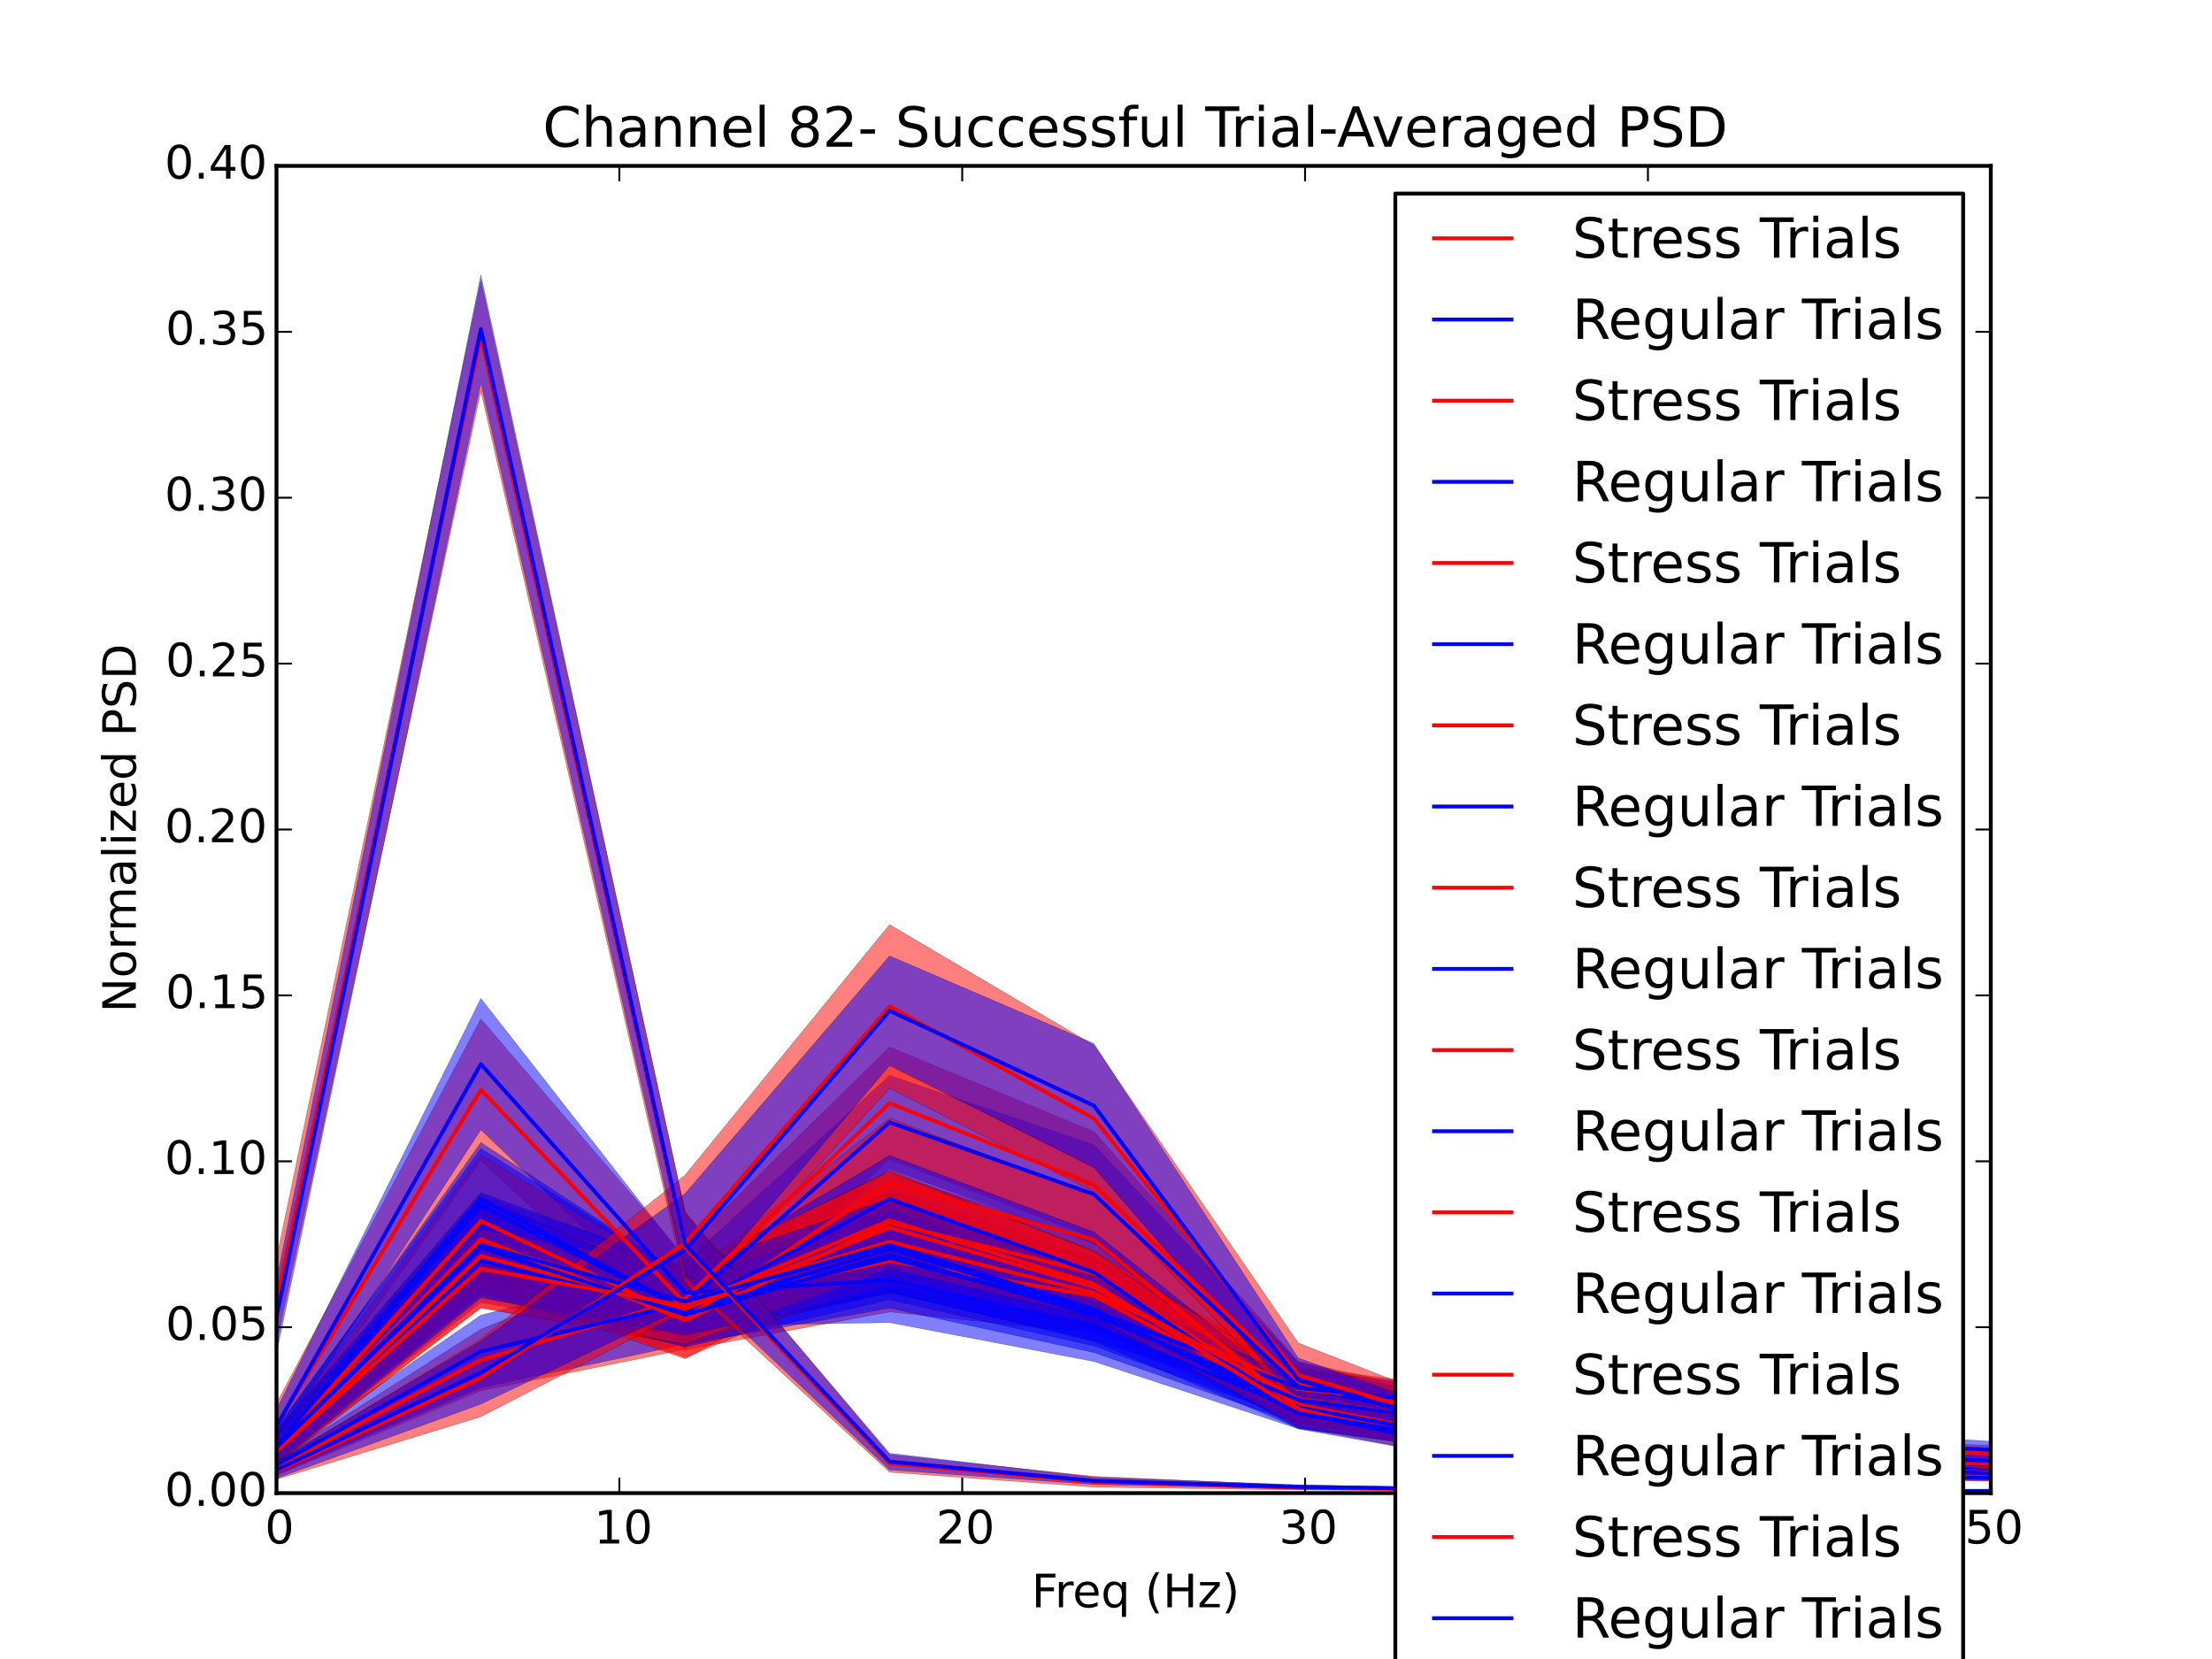 <?xml version="1.0" encoding="utf-8" standalone="no"?>
<!DOCTYPE svg PUBLIC "-//W3C//DTD SVG 1.1//EN"
  "http://www.w3.org/Graphics/SVG/1.1/DTD/svg11.dtd">
<!-- Created with matplotlib (http://matplotlib.org/) -->
<svg height="432pt" version="1.1" viewBox="0 0 576 432" width="576pt" xmlns="http://www.w3.org/2000/svg" xmlns:xlink="http://www.w3.org/1999/xlink">
 <defs>
  <style type="text/css">
*{stroke-linecap:butt;stroke-linejoin:round;}
  </style>
 </defs>
 <g id="figure_1">
  <g id="patch_1">
   <path d="
M0 432
L576 432
L576 0
L0 0
z
" style="fill:#ffffff;"/>
  </g>
  <g id="axes_1">
   <g id="patch_2">
    <path d="
M72 388.8
L518.4 388.8
L518.4 43.2
L72 43.2
z
" style="fill:#ffffff;"/>
   </g>
   <g id="PolyCollection_1">
    <defs>
     <path d="
M72 -51.904
L72 -47.798
L125.215 -69.843
L178.43 -80.644
L231.645 -130.173
L284.86 -109.619
L338.075 -65.998
L391.29 -55.625
L444.505 -53.015
L497.72 -48.307
L550.935 -46.641
L604.15 -46.846
L657.365 -45.378
L710.58 -44.458
L763.795 -44.228
L817.01 -43.98
L870.225 -43.944
L923.44 -74.641
L976.655 -109.283
L1029.87 -51.526
L1083.09 -43.58
L1136.3 -43.504
L1189.52 -43.47
L1242.73 -43.428
L1295.95 -43.41
L1349.16 -43.395
L1402.38 -43.363
L1455.59 -43.355
L1508.81 -43.341
L1562.02 -43.317
L1615.24 -43.379
L1615.24 -43.506
L1615.24 -43.506
L1562.02 -43.429
L1508.81 -43.443
L1455.59 -43.468
L1402.38 -43.488
L1349.16 -43.514
L1295.95 -43.527
L1242.73 -43.558
L1189.52 -43.604
L1136.3 -43.673
L1083.09 -43.789
L1029.87 -54.37
L976.655 -129.966
L923.44 -84.579
L870.225 -44.438
L817.01 -44.404
L763.795 -44.712
L710.58 -45.129
L657.365 -46.538
L604.15 -49.059
L550.935 -49.031
L497.72 -52.399
L444.505 -60.226
L391.29 -65.576
L338.075 -77.509
L284.86 -137.321
L231.645 -159.342
L178.43 -107.211
L125.215 -85.861
L72 -51.904
z
" id="md18b8f28a9" style="stroke:#000000;stroke-opacity:0.5;stroke-width:0.1;"/>
    </defs>
    <g clip-path="url(#p7ff5b81e1d)">
     <use style="fill:#ff0000;fill-opacity:0.5;stroke:#000000;stroke-opacity:0.5;stroke-width:0.1;" x="0.0" xlink:href="#md18b8f28a9" y="432.0"/>
    </g>
   </g>
   <g id="PolyCollection_2">
    <defs>
     <path d="
M72 -52.898
L72 -48.135
L125.215 -70.628
L178.43 -81.974
L231.645 -127.573
L284.86 -108.119
L338.075 -64.451
L391.29 -55.986
L444.505 -52.272
L497.72 -48.358
L550.935 -46.97
L604.15 -47.152
L657.365 -45.441
L710.58 -44.46
L763.795 -44.21
L817.01 -43.996
L870.225 -44.039
L923.44 -77.27
L976.655 -114.793
L1029.87 -52.385
L1083.09 -43.586
L1136.3 -43.544
L1189.52 -43.498
L1242.73 -43.448
L1295.95 -43.432
L1349.16 -43.417
L1402.38 -43.396
L1455.59 -43.383
L1508.81 -43.369
L1562.02 -43.345
L1615.24 -43.431
L1615.24 -43.533
L1615.24 -43.533
L1562.02 -43.437
L1508.81 -43.466
L1455.59 -43.497
L1402.38 -43.515
L1349.16 -43.534
L1295.95 -43.543
L1242.73 -43.583
L1189.52 -43.634
L1136.3 -43.712
L1083.09 -43.891
L1029.87 -55.442
L976.655 -139.804
L923.44 -89.448
L870.225 -44.531
L817.01 -44.584
L763.795 -44.833
L710.58 -45.261
L657.365 -46.589
L604.15 -49.376
L550.935 -48.573
L497.72 -51.926
L444.505 -59.781
L391.29 -63.864
L338.075 -77.279
L284.86 -133.893
L231.645 -151.937
L178.43 -103.372
L125.215 -89.523
L72 -52.898
z
" id="m3ac5f304f8" style="stroke:#000000;stroke-opacity:0.5;stroke-width:0.1;"/>
    </defs>
    <g clip-path="url(#p7ff5b81e1d)">
     <use style="fill:#0000ff;fill-opacity:0.5;stroke:#000000;stroke-opacity:0.5;stroke-width:0.1;" x="0.0" xlink:href="#m3ac5f304f8" y="432.0"/>
    </g>
   </g>
   <g id="PolyCollection_3">
    <defs>
     <path d="
M72 -66.57
L72 -55.025
L125.215 -129.748
L178.43 -80.514
L231.645 -90.396
L284.86 -84.777
L338.075 -61.259
L391.29 -52.865
L444.505 -48.966
L497.72 -46.948
L550.935 -46.355
L604.15 -46.733
L657.365 -45.81
L710.58 -45.054
L763.795 -44.733
L817.01 -44.474
L870.225 -44.441
L923.44 -77.001
L976.655 -114.063
L1029.87 -52.281
L1083.09 -43.729
L1136.3 -43.663
L1189.52 -43.637
L1242.73 -43.593
L1295.95 -43.529
L1349.16 -43.518
L1402.38 -43.488
L1455.59 -43.476
L1508.81 -43.441
L1562.02 -43.438
L1615.24 -43.473
L1615.24 -43.636
L1615.24 -43.636
L1562.02 -43.597
L1508.81 -43.626
L1455.59 -43.664
L1402.38 -43.675
L1349.16 -43.742
L1295.95 -43.836
L1242.73 -43.853
L1189.52 -43.943
L1136.3 -44.046
L1083.09 -44.194
L1029.87 -55.644
L976.655 -135.806
L923.44 -87.933
L870.225 -45.169
L817.01 -45.272
L763.795 -45.753
L710.58 -46.231
L657.365 -47.078
L604.15 -49.037
L550.935 -48.363
L497.72 -49.736
L444.505 -52.544
L391.29 -58.746
L338.075 -70.905
L284.86 -104.424
L231.645 -116.94
L178.43 -104.601
L125.215 -166.663
L72 -66.57
z
" id="mb8be540ef3" style="stroke:#000000;stroke-opacity:0.5;stroke-width:0.1;"/>
    </defs>
    <g clip-path="url(#p7ff5b81e1d)">
     <use style="fill:#ff0000;fill-opacity:0.5;stroke:#000000;stroke-opacity:0.5;stroke-width:0.1;" x="0.0" xlink:href="#mb8be540ef3" y="432.0"/>
    </g>
   </g>
   <g id="PolyCollection_4">
    <defs>
     <path d="
M72 -64.96
L72 -56.26
L125.215 -137.839
L178.43 -86.691
L231.645 -87.614
L284.86 -77.473
L338.075 -59.972
L391.29 -52.832
L444.505 -49.309
L497.72 -47.72
L550.935 -46.964
L604.15 -47.077
L657.365 -45.684
L710.58 -45.065
L763.795 -44.748
L817.01 -44.445
L870.225 -44.568
L923.44 -80.414
L976.655 -120.764
L1029.87 -53.276
L1083.09 -43.825
L1136.3 -43.745
L1189.52 -43.675
L1242.73 -43.625
L1295.95 -43.565
L1349.16 -43.551
L1402.38 -43.543
L1455.59 -43.513
L1508.81 -43.485
L1562.02 -43.462
L1615.24 -43.492
L1615.24 -43.654
L1615.24 -43.654
L1562.02 -43.614
L1508.81 -43.638
L1455.59 -43.673
L1402.38 -43.693
L1349.16 -43.731
L1295.95 -43.748
L1242.73 -43.896
L1189.52 -43.965
L1136.3 -44.005
L1083.09 -44.217
L1029.87 -55.483
L976.655 -135.408
L923.44 -87.538
L870.225 -45.196
L817.01 -45.249
L763.795 -45.702
L710.58 -46.159
L657.365 -47.052
L604.15 -48.975
L550.935 -49.041
L497.72 -50.225
L444.505 -52.712
L391.29 -58.979
L338.075 -70
L284.86 -95.667
L231.645 -109.782
L178.43 -103.992
L125.215 -172.008
L72 -64.96
z
" id="m596b85d8f0" style="stroke:#000000;stroke-opacity:0.5;stroke-width:0.1;"/>
    </defs>
    <g clip-path="url(#p7ff5b81e1d)">
     <use style="fill:#0000ff;fill-opacity:0.5;stroke:#000000;stroke-opacity:0.5;stroke-width:0.1;" x="0.0" xlink:href="#m596b85d8f0" y="432.0"/>
    </g>
   </g>
   <g id="PolyCollection_5">
    <defs>
     <path d="
M72 -59.209
L72 -51.45
L125.215 -95.093
L178.43 -84.254
L231.645 -95.234
L284.86 -86.105
L338.075 -64.634
L391.29 -59.709
L444.505 -55.969
L497.72 -52.059
L550.935 -50.273
L604.15 -50.196
L657.365 -48.74
L710.58 -48.517
L763.795 -48.267
L817.01 -47.563
L870.225 -47.367
L923.44 -69.567
L976.655 -94.052
L1029.87 -51.859
L1083.09 -46.016
L1136.3 -45.706
L1189.52 -45.544
L1242.73 -45.435
L1295.95 -45.316
L1349.16 -45.197
L1402.38 -45.022
L1455.59 -44.891
L1508.81 -44.852
L1562.02 -44.788
L1615.24 -44.791
L1615.24 -45.709
L1615.24 -45.709
L1562.02 -45.789
L1508.81 -46.013
L1455.59 -46.338
L1402.38 -46.34
L1349.16 -46.473
L1295.95 -46.73
L1242.73 -47.174
L1189.52 -47.361
L1136.3 -47.452
L1083.09 -47.908
L1029.87 -56.05
L976.655 -114.901
L923.44 -80.362
L870.225 -49.845
L817.01 -50.49
L763.795 -50.696
L710.58 -51.302
L657.365 -52.271
L604.15 -53.926
L550.935 -54.133
L497.72 -56.506
L444.505 -63.066
L391.29 -69.307
L338.075 -76.061
L284.86 -104.562
L231.645 -122.043
L178.43 -101.834
L125.215 -120.913
L72 -59.209
z
" id="m5a252d3c99" style="stroke:#000000;stroke-opacity:0.5;stroke-width:0.1;"/>
    </defs>
    <g clip-path="url(#p7ff5b81e1d)">
     <use style="fill:#ff0000;fill-opacity:0.5;stroke:#000000;stroke-opacity:0.5;stroke-width:0.1;" x="0.0" xlink:href="#m5a252d3c99" y="432.0"/>
    </g>
   </g>
   <g id="PolyCollection_6">
    <defs>
     <path d="
M72 -58.258
L72 -51.02
L125.215 -92.8
L178.43 -83.32
L231.645 -95.356
L284.86 -82.931
L338.075 -65.771
L391.29 -60.938
L444.505 -56.266
L497.72 -52.847
L550.935 -51.288
L604.15 -51.085
L657.365 -49.971
L710.58 -49.356
L763.795 -48.697
L817.01 -48.148
L870.225 -47.965
L923.44 -74.479
L976.655 -103.81
L1029.87 -53.863
L1083.09 -46.483
L1136.3 -46.321
L1189.52 -45.893
L1242.73 -45.726
L1295.95 -45.635
L1349.16 -45.389
L1402.38 -45.278
L1455.59 -45.235
L1508.81 -45.087
L1562.02 -44.88
L1615.24 -44.808
L1615.24 -45.728
L1615.24 -45.728
L1562.02 -45.863
L1508.81 -45.977
L1455.59 -46.15
L1402.38 -46.402
L1349.16 -46.704
L1295.95 -46.932
L1242.73 -47.157
L1189.52 -47.496
L1136.3 -47.732
L1083.09 -48.537
L1029.87 -57.123
L976.655 -118.351
L923.44 -81.972
L870.225 -50.655
L817.01 -51.04
L763.795 -51.726
L710.58 -52.069
L657.365 -53.075
L604.15 -54.456
L550.935 -54.601
L497.72 -58.005
L444.505 -63.342
L391.29 -69.054
L338.075 -75.494
L284.86 -98.237
L231.645 -118.153
L178.43 -97.893
L125.215 -114.652
L72 -58.258
z
" id="mb0aef78056" style="stroke:#000000;stroke-opacity:0.5;stroke-width:0.1;"/>
    </defs>
    <g clip-path="url(#p7ff5b81e1d)">
     <use style="fill:#0000ff;fill-opacity:0.5;stroke:#000000;stroke-opacity:0.5;stroke-width:0.1;" x="0.0" xlink:href="#mb0aef78056" y="432.0"/>
    </g>
   </g>
   <g id="PolyCollection_7">
    <defs>
     <path d="
M72 -57.366
L72 -51.742
L125.215 -98.165
L178.43 -78.472
L231.645 -100.623
L284.86 -92.22
L338.075 -62.05
L391.29 -52.666
L444.505 -49.198
L497.72 -47.512
L550.935 -46.871
L604.15 -47.666
L657.365 -45.971
L710.58 -45.168
L763.795 -44.906
L817.01 -44.596
L870.225 -44.55
L923.44 -90.914
L976.655 -143.148
L1029.87 -56.049
L1083.09 -44.031
L1136.3 -43.901
L1189.52 -43.782
L1242.73 -43.757
L1295.95 -43.685
L1349.16 -43.674
L1402.38 -43.623
L1455.59 -43.597
L1508.81 -43.578
L1562.02 -43.56
L1615.24 -43.596
L1615.24 -43.812
L1615.24 -43.812
L1562.02 -43.786
L1508.81 -43.804
L1455.59 -43.828
L1402.38 -43.918
L1349.16 -43.977
L1295.95 -44.029
L1242.73 -44.114
L1189.52 -44.219
L1136.3 -44.323
L1083.09 -44.544
L1029.87 -59.911
L976.655 -170.872
L923.44 -104.532
L870.225 -45.5
L817.01 -45.417
L763.795 -46.011
L710.58 -46.46
L657.365 -47.547
L604.15 -49.87
L550.935 -48.632
L497.72 -49.813
L444.505 -52.346
L391.29 -57.997
L338.075 -70.48
L284.86 -108.683
L231.645 -126.563
L178.43 -97.973
L125.215 -120.509
L72 -57.366
z
" id="m17425a9f6c" style="stroke:#000000;stroke-opacity:0.5;stroke-width:0.1;"/>
    </defs>
    <g clip-path="url(#p7ff5b81e1d)">
     <use style="fill:#ff0000;fill-opacity:0.5;stroke:#000000;stroke-opacity:0.5;stroke-width:0.1;" x="0.0" xlink:href="#m17425a9f6c" y="432.0"/>
    </g>
   </g>
   <g id="PolyCollection_8">
    <defs>
     <path d="
M72 -60.268
L72 -51.325
L125.215 -103.275
L178.43 -81.888
L231.645 -91.393
L284.86 -79.8
L338.075 -61.223
L391.29 -53.157
L444.505 -49.338
L497.72 -47.76
L550.935 -47.09
L604.15 -47.605
L657.365 -46.221
L710.58 -45.255
L763.795 -44.966
L817.01 -44.688
L870.225 -44.763
L923.44 -95.451
L976.655 -151.931
L1029.87 -57.307
L1083.09 -44.019
L1136.3 -43.893
L1189.52 -43.844
L1242.73 -43.786
L1295.95 -43.73
L1349.16 -43.699
L1402.38 -43.681
L1455.59 -43.638
L1508.81 -43.606
L1562.02 -43.563
L1615.24 -43.621
L1615.24 -43.826
L1615.24 -43.826
L1562.02 -43.764
L1508.81 -43.81
L1455.59 -43.85
L1402.38 -43.89
L1349.16 -43.946
L1295.95 -44.014
L1242.73 -44.111
L1189.52 -44.226
L1136.3 -44.283
L1083.09 -44.389
L1029.87 -60.397
L976.655 -174.444
L923.44 -105.798
L870.225 -45.423
L817.01 -45.417
L763.795 -45.892
L710.58 -46.37
L657.365 -47.601
L604.15 -50.136
L550.935 -49.014
L497.72 -49.854
L444.505 -52.177
L391.29 -58.469
L338.075 -69.85
L284.86 -101.205
L231.645 -117.459
L178.43 -99.785
L125.215 -132.896
L72 -60.268
z
" id="md5744acefe" style="stroke:#000000;stroke-opacity:0.5;stroke-width:0.1;"/>
    </defs>
    <g clip-path="url(#p7ff5b81e1d)">
     <use style="fill:#0000ff;fill-opacity:0.5;stroke:#000000;stroke-opacity:0.5;stroke-width:0.1;" x="0.0" xlink:href="#md5744acefe" y="432.0"/>
    </g>
   </g>
   <g id="PolyCollection_9">
    <defs>
     <path d="
M72 -58.284
L72 -51.09
L125.215 -96.854
L178.43 -78.174
L231.645 -107.093
L284.86 -97.472
L338.075 -60.41
L391.29 -50.198
L444.505 -47.797
L497.72 -46.504
L550.935 -45.946
L604.15 -46.35
L657.365 -45.239
L710.58 -44.576
L763.795 -44.391
L817.01 -44.2
L870.225 -44.21
L923.44 -84.749
L976.655 -130.504
L1029.87 -54.351
L1083.09 -43.737
L1136.3 -43.647
L1189.52 -43.592
L1242.73 -43.582
L1295.95 -43.54
L1349.16 -43.511
L1402.38 -43.476
L1455.59 -43.474
L1508.81 -43.458
L1562.02 -43.437
L1615.24 -43.503
L1615.24 -43.688
L1615.24 -43.688
L1562.02 -43.62
L1508.81 -43.652
L1455.59 -43.685
L1402.38 -43.709
L1349.16 -43.734
L1295.95 -43.831
L1242.73 -43.849
L1189.52 -43.92
L1136.3 -44.007
L1083.09 -44.126
L1029.87 -58.115
L976.655 -159.515
L923.44 -99.269
L870.225 -45.068
L817.01 -44.888
L763.795 -45.221
L710.58 -45.694
L657.365 -46.544
L604.15 -48.711
L550.935 -47.68
L497.72 -48.342
L444.505 -50.253
L391.29 -53.84
L338.075 -69.837
L284.86 -120.803
L231.645 -140.83
L178.43 -99.186
L125.215 -131.288
L72 -58.284
z
" id="m24d54b2480" style="stroke:#000000;stroke-opacity:0.5;stroke-width:0.1;"/>
    </defs>
    <g clip-path="url(#p7ff5b81e1d)">
     <use style="fill:#ff0000;fill-opacity:0.5;stroke:#000000;stroke-opacity:0.5;stroke-width:0.1;" x="0.0" xlink:href="#m24d54b2480" y="432.0"/>
    </g>
   </g>
   <g id="PolyCollection_10">
    <defs>
     <path d="
M72 -59.524
L72 -51.13
L125.215 -105.17
L178.43 -82.359
L231.645 -108.515
L284.86 -90.143
L338.075 -59.909
L391.29 -50.432
L444.505 -47.934
L497.72 -46.671
L550.935 -46.111
L604.15 -46.725
L657.365 -45.36
L710.58 -44.593
L763.795 -44.412
L817.01 -44.24
L870.225 -44.323
L923.44 -89.534
L976.655 -139.88
L1029.87 -55.747
L1083.09 -43.772
L1136.3 -43.686
L1189.52 -43.659
L1242.73 -43.639
L1295.95 -43.58
L1349.16 -43.532
L1402.38 -43.501
L1455.59 -43.507
L1508.81 -43.492
L1562.02 -43.466
L1615.24 -43.526
L1615.24 -43.672
L1615.24 -43.672
L1562.02 -43.599
L1508.81 -43.641
L1455.59 -43.662
L1402.38 -43.68
L1349.16 -43.714
L1295.95 -43.773
L1242.73 -43.857
L1189.52 -43.893
L1136.3 -43.957
L1083.09 -44.093
L1029.87 -58.206
L976.655 -158.675
L923.44 -98.366
L870.225 -44.828
L817.01 -44.741
L763.795 -45.056
L710.58 -45.377
L657.365 -46.503
L604.15 -48.625
L550.935 -47.287
L497.72 -48.212
L444.505 -50.414
L391.29 -55.06
L338.075 -68.822
L284.86 -111.173
L231.645 -131.087
L178.43 -99.615
L125.215 -134.471
L72 -59.524
z
" id="m0e6963a650" style="stroke:#000000;stroke-opacity:0.5;stroke-width:0.1;"/>
    </defs>
    <g clip-path="url(#p7ff5b81e1d)">
     <use style="fill:#0000ff;fill-opacity:0.5;stroke:#000000;stroke-opacity:0.5;stroke-width:0.1;" x="0.0" xlink:href="#m0e6963a650" y="432.0"/>
    </g>
   </g>
   <g id="PolyCollection_11">
    <defs>
     <path d="
M72 -57.576
L72 -50.796
L125.215 -91.564
L178.43 -81.72
L231.645 -97.441
L284.86 -87.323
L338.075 -62.277
L391.29 -56.7
L444.505 -52.13
L497.72 -49.363
L550.935 -47.832
L604.15 -48.718
L657.365 -47.411
L710.58 -46.349
L763.795 -46.028
L817.01 -45.626
L870.225 -45.494
L923.44 -83.909
L976.655 -125.726
L1029.87 -54.237
L1083.09 -44.536
L1136.3 -44.309
L1189.52 -44.136
L1242.73 -44.058
L1295.95 -43.983
L1349.16 -43.917
L1402.38 -43.888
L1455.59 -43.839
L1508.81 -43.772
L1562.02 -43.715
L1615.24 -43.78
L1615.24 -44.135
L1615.24 -44.135
L1562.02 -44.074
L1508.81 -44.151
L1455.59 -44.304
L1402.38 -44.324
L1349.16 -44.452
L1295.95 -44.617
L1242.73 -44.707
L1189.52 -44.814
L1136.3 -45.018
L1083.09 -45.411
L1029.87 -57.941
L976.655 -149.927
L923.44 -95.214
L870.225 -47.147
L817.01 -47.252
L763.795 -47.807
L710.58 -48.452
L657.365 -49.536
L604.15 -52.089
L550.935 -51.549
L497.72 -53.518
L444.505 -58.073
L391.29 -63.64
L338.075 -73.219
L284.86 -106.307
L231.645 -127.203
L178.43 -100.667
L125.215 -118.241
L72 -57.576
z
" id="m834ac0bac7" style="stroke:#000000;stroke-opacity:0.5;stroke-width:0.1;"/>
    </defs>
    <g clip-path="url(#p7ff5b81e1d)">
     <use style="fill:#ff0000;fill-opacity:0.5;stroke:#000000;stroke-opacity:0.5;stroke-width:0.1;" x="0.0" xlink:href="#m834ac0bac7" y="432.0"/>
    </g>
   </g>
   <g id="PolyCollection_12">
    <defs>
     <path d="
M72 -58.42
L72 -51.578
L125.215 -94.641
L178.43 -81.254
L231.645 -93.594
L284.86 -81.522
L338.075 -62.269
L391.29 -56.593
L444.505 -52.61
L497.72 -50.298
L550.935 -49.319
L604.15 -49.631
L657.365 -48.151
L710.58 -46.892
L763.795 -46.485
L817.01 -45.931
L870.225 -45.737
L923.44 -88.645
L976.655 -136.492
L1029.87 -55.932
L1083.09 -44.689
L1136.3 -44.406
L1189.52 -44.312
L1242.73 -44.222
L1295.95 -44.089
L1349.16 -43.969
L1402.38 -43.955
L1455.59 -43.899
L1508.81 -43.829
L1562.02 -43.825
L1615.24 -43.879
L1615.24 -44.206
L1615.24 -44.206
L1562.02 -44.143
L1508.81 -44.224
L1455.59 -44.315
L1402.38 -44.39
L1349.16 -44.485
L1295.95 -44.606
L1242.73 -44.709
L1189.52 -44.969
L1136.3 -45.146
L1083.09 -45.319
L1029.87 -59.278
L976.655 -156.05
L923.44 -98.407
L870.225 -47.132
L817.01 -47.536
L763.795 -48.116
L710.58 -48.802
L657.365 -50.382
L604.15 -52.644
L550.935 -52.041
L497.72 -54.239
L444.505 -57.897
L391.29 -64.028
L338.075 -72.73
L284.86 -97.507
L231.645 -116.977
L178.43 -98.023
L125.215 -119.698
L72 -58.42
z
" id="mffd36765e3" style="stroke:#000000;stroke-opacity:0.5;stroke-width:0.1;"/>
    </defs>
    <g clip-path="url(#p7ff5b81e1d)">
     <use style="fill:#0000ff;fill-opacity:0.5;stroke:#000000;stroke-opacity:0.5;stroke-width:0.1;" x="0.0" xlink:href="#mffd36765e3" y="432.0"/>
    </g>
   </g>
   <g id="PolyCollection_13">
    <defs>
     <path d="
M72 -57.339
L72 -50.776
L125.215 -91.346
L178.43 -82.074
L231.645 -101.621
L284.86 -89.131
L338.075 -60.643
L391.29 -52.417
L444.505 -49.321
L497.72 -47.826
L550.935 -47.408
L604.15 -47.665
L657.365 -46.379
L710.58 -45.847
L763.795 -45.192
L817.01 -45.017
L870.225 -45.1
L923.44 -94.116
L976.655 -148.748
L1029.87 -56.976
L1083.09 -44.285
L1136.3 -44.142
L1189.52 -44.038
L1242.73 -43.998
L1295.95 -43.912
L1349.16 -43.881
L1402.38 -43.871
L1455.59 -43.8
L1508.81 -43.746
L1562.02 -43.734
L1615.24 -43.723
L1615.24 -44.034
L1615.24 -44.034
L1562.02 -43.99
L1508.81 -44.04
L1455.59 -44.116
L1402.38 -44.152
L1349.16 -44.276
L1295.95 -44.372
L1242.73 -44.485
L1189.52 -44.567
L1136.3 -44.646
L1083.09 -44.765
L1029.87 -60.941
L976.655 -173.963
L923.44 -106.625
L870.225 -46.329
L817.01 -46.069
L763.795 -46.407
L710.58 -46.739
L657.365 -48.111
L604.15 -50.485
L550.935 -49.57
L497.72 -50.308
L444.505 -53.032
L391.29 -56.605
L338.075 -68.543
L284.86 -106.084
L231.645 -126.811
L178.43 -101.802
L125.215 -111.906
L72 -57.339
z
" id="m54b4c03248" style="stroke:#000000;stroke-opacity:0.5;stroke-width:0.1;"/>
    </defs>
    <g clip-path="url(#p7ff5b81e1d)">
     <use style="fill:#ff0000;fill-opacity:0.5;stroke:#000000;stroke-opacity:0.5;stroke-width:0.1;" x="0.0" xlink:href="#m54b4c03248" y="432.0"/>
    </g>
   </g>
   <g id="PolyCollection_14">
    <defs>
     <path d="
M72 -59.38
L72 -50.782
L125.215 -94.067
L178.43 -84.409
L231.645 -95.675
L284.86 -82.7
L338.075 -60.104
L391.29 -53.11
L444.505 -49.52
L497.72 -47.951
L550.935 -47.411
L604.15 -48.143
L657.365 -46.672
L710.58 -45.635
L763.795 -45.238
L817.01 -45.08
L870.225 -45.071
L923.44 -97.587
L976.655 -155.86
L1029.87 -57.95
L1083.09 -44.295
L1136.3 -44.141
L1189.52 -44.099
L1242.73 -44.08
L1295.95 -44.011
L1349.16 -43.901
L1402.38 -43.819
L1455.59 -43.764
L1508.81 -43.75
L1562.02 -43.729
L1615.24 -43.732
L1615.24 -43.959
L1615.24 -43.959
L1562.02 -43.932
L1508.81 -44.019
L1455.59 -44.075
L1402.38 -44.119
L1349.16 -44.253
L1295.95 -44.377
L1242.73 -44.457
L1189.52 -44.498
L1136.3 -44.653
L1083.09 -44.78
L1029.87 -61.028
L976.655 -176.068
L923.44 -106.828
L870.225 -45.972
L817.01 -45.998
L763.795 -46.334
L710.58 -46.774
L657.365 -47.935
L604.15 -50.342
L550.935 -49.705
L497.72 -50.764
L444.505 -53.173
L391.29 -57.085
L338.075 -67.821
L284.86 -99.572
L231.645 -119.877
L178.43 -101.86
L125.215 -121.458
L72 -59.38
z
" id="m628b2beea9" style="stroke:#000000;stroke-opacity:0.5;stroke-width:0.1;"/>
    </defs>
    <g clip-path="url(#p7ff5b81e1d)">
     <use style="fill:#0000ff;fill-opacity:0.5;stroke:#000000;stroke-opacity:0.5;stroke-width:0.1;" x="0.0" xlink:href="#m628b2beea9" y="432.0"/>
    </g>
   </g>
   <g id="PolyCollection_15">
    <defs>
     <path d="
M72 -51.117
L72 -46.781
L125.215 -63.08
L178.43 -90.576
L231.645 -148.627
L284.86 -121.686
L338.075 -65.678
L391.29 -54.804
L444.505 -51.732
L497.72 -47.684
L550.935 -45.901
L604.15 -45.448
L657.365 -44.65
L710.58 -44.256
L763.795 -44.097
L817.01 -43.982
L870.225 -43.884
L923.44 -54.174
L976.655 -65.841
L1029.87 -46.334
L1083.09 -43.64
L1136.3 -43.593
L1189.52 -43.542
L1242.73 -43.492
L1295.95 -43.479
L1349.16 -43.473
L1402.38 -43.459
L1455.59 -43.408
L1508.81 -43.393
L1562.02 -43.39
L1615.24 -43.403
L1615.24 -43.609
L1615.24 -43.609
L1562.02 -43.611
L1508.81 -43.638
L1455.59 -43.636
L1402.38 -43.674
L1349.16 -43.726
L1295.95 -43.729
L1242.73 -43.784
L1189.52 -43.839
L1136.3 -43.963
L1083.09 -44.073
L1029.87 -48.701
L976.655 -81.316
L923.44 -61.888
L870.225 -44.567
L817.01 -44.652
L763.795 -44.847
L710.58 -45.137
L657.365 -45.761
L604.15 -47.078
L550.935 -47.981
L497.72 -51.265
L444.505 -56.986
L391.29 -61.494
L338.075 -82.275
L284.86 -159.796
L231.645 -191.222
L178.43 -126.034
L125.215 -83.279
L72 -51.117
z
" id="mcb28f3d26f" style="stroke:#000000;stroke-opacity:0.5;stroke-width:0.1;"/>
    </defs>
    <g clip-path="url(#p7ff5b81e1d)">
     <use style="fill:#ff0000;fill-opacity:0.5;stroke:#000000;stroke-opacity:0.5;stroke-width:0.1;" x="0.0" xlink:href="#mcb28f3d26f" y="432.0"/>
    </g>
   </g>
   <g id="PolyCollection_16">
    <defs>
     <path d="
M72 -51.507
L72 -47.047
L125.215 -66.378
L178.43 -91.764
L231.645 -154.544
L284.86 -127.955
L338.075 -66.863
L391.29 -54.873
L444.505 -51.194
L497.72 -47.726
L550.935 -45.991
L604.15 -45.644
L657.365 -44.717
L710.58 -44.263
L763.795 -44.134
L817.01 -43.965
L870.225 -43.938
L923.44 -55.445
L976.655 -68.169
L1029.87 -46.662
L1083.09 -43.641
L1136.3 -43.606
L1189.52 -43.56
L1242.73 -43.507
L1295.95 -43.489
L1349.16 -43.465
L1402.38 -43.464
L1455.59 -43.452
L1508.81 -43.424
L1562.02 -43.412
L1615.24 -43.425
L1615.24 -43.565
L1615.24 -43.565
L1562.02 -43.543
L1508.81 -43.578
L1455.59 -43.623
L1402.38 -43.664
L1349.16 -43.705
L1295.95 -43.735
L1242.73 -43.768
L1189.52 -43.805
L1136.3 -43.862
L1083.09 -43.983
L1029.87 -48.406
L976.655 -80.395
L923.44 -61.302
L870.225 -44.431
L817.01 -44.509
L763.795 -44.796
L710.58 -45.181
L657.365 -45.886
L604.15 -47.198
L550.935 -47.52
L497.72 -50.897
L444.505 -56.913
L391.29 -59.431
L338.075 -78.365
L284.86 -160.24
L231.645 -183.075
L178.43 -121.248
L125.215 -82.78
L72 -51.507
z
" id="m7383933aac" style="stroke:#000000;stroke-opacity:0.5;stroke-width:0.1;"/>
    </defs>
    <g clip-path="url(#p7ff5b81e1d)">
     <use style="fill:#0000ff;fill-opacity:0.5;stroke:#000000;stroke-opacity:0.5;stroke-width:0.1;" x="0.0" xlink:href="#m7383933aac" y="432.0"/>
    </g>
   </g>
   <g id="PolyCollection_17">
    <defs>
     <path d="
M72 -104.339
L72 -82.27
L125.215 -330.168
L178.43 -97.785
L231.645 -48.649
L284.86 -44.775
L338.075 -44.022
L391.29 -43.698
L444.505 -43.588
L497.72 -43.512
L550.935 -43.527
L604.15 -43.617
L657.365 -43.43
L710.58 -43.355
L763.795 -43.334
L817.01 -43.316
L870.225 -43.302
L923.44 -43.376
L976.655 -43.475
L1029.87 -43.296
L1083.09 -43.27
L1136.3 -43.283
L1189.52 -43.267
L1242.73 -43.255
L1295.95 -43.253
L1349.16 -43.249
L1402.38 -43.253
L1455.59 -43.246
L1508.81 -43.237
L1562.02 -43.239
L1615.24 -43.237
L1615.24 -43.271
L1615.24 -43.271
L1562.02 -43.283
L1508.81 -43.29
L1455.59 -43.297
L1402.38 -43.311
L1349.16 -43.302
L1295.95 -43.302
L1242.73 -43.31
L1189.52 -43.329
L1136.3 -43.362
L1083.09 -43.348
L1029.87 -43.4
L976.655 -43.721
L923.44 -43.573
L870.225 -43.444
L817.01 -43.464
L763.795 -43.475
L710.58 -43.497
L657.365 -43.65
L604.15 -44
L550.935 -43.848
L497.72 -43.81
L444.505 -43.975
L391.29 -44.327
L338.075 -45.201
L284.86 -47.546
L231.645 -53.214
L178.43 -116.45
L125.215 -358.868
L72 -104.339
z
" id="mc872a7ed37" style="stroke:#000000;stroke-opacity:0.5;stroke-width:0.1;"/>
    </defs>
    <g clip-path="url(#p7ff5b81e1d)">
     <use style="fill:#ff0000;fill-opacity:0.5;stroke:#000000;stroke-opacity:0.5;stroke-width:0.1;" x="0.0" xlink:href="#mc872a7ed37" y="432.0"/>
    </g>
   </g>
   <g id="PolyCollection_18">
    <defs>
     <path d="
M72 -98.55
L72 -79.667
L125.215 -332.26
L178.43 -99.582
L231.645 -49.241
L284.86 -45.441
L338.075 -44.281
L391.29 -43.811
L444.505 -43.667
L497.72 -43.601
L550.935 -43.626
L604.15 -43.735
L657.365 -43.51
L710.58 -43.374
L763.795 -43.364
L817.01 -43.362
L870.225 -43.338
L923.44 -43.406
L976.655 -43.503
L1029.87 -43.311
L1083.09 -43.291
L1136.3 -43.301
L1189.52 -43.274
L1242.73 -43.263
L1295.95 -43.26
L1349.16 -43.258
L1402.38 -43.263
L1455.59 -43.258
L1508.81 -43.244
L1562.02 -43.242
L1615.24 -43.241
L1615.24 -43.282
L1615.24 -43.282
L1562.02 -43.281
L1508.81 -43.288
L1455.59 -43.306
L1402.38 -43.319
L1349.16 -43.302
L1295.95 -43.308
L1242.73 -43.322
L1189.52 -43.356
L1136.3 -43.389
L1083.09 -43.354
L1029.87 -43.411
L976.655 -43.769
L923.44 -43.602
L870.225 -43.444
L817.01 -43.493
L763.795 -43.501
L710.58 -43.538
L657.365 -43.742
L604.15 -44.187
L550.935 -43.967
L497.72 -43.908
L444.505 -44.082
L391.29 -44.367
L338.075 -45.359
L284.86 -47.322
L231.645 -53.56
L178.43 -116.094
L125.215 -360.384
L72 -98.55
z
" id="m48ffe83599" style="stroke:#000000;stroke-opacity:0.5;stroke-width:0.1;"/>
    </defs>
    <g clip-path="url(#p7ff5b81e1d)">
     <use style="fill:#0000ff;fill-opacity:0.5;stroke:#000000;stroke-opacity:0.5;stroke-width:0.1;" x="0.0" xlink:href="#m48ffe83599" y="432.0"/>
    </g>
   </g>
   <g id="line2d_1">
    <path clip-path="url(#p7ff5b81e1d)" d="
M72 382.149
L125.215 354.148
L178.43 338.073
L231.645 287.243
L284.86 308.53
L338.075 360.247
L391.29 371.399
L444.505 375.38
L497.72 381.647
L550.935 384.164
L577 384.107" style="fill:none;stroke:#ff0000;stroke-linecap:square;"/>
   </g>
   <g id="line2d_2">
    <path clip-path="url(#p7ff5b81e1d)" d="
M72 381.483
L125.215 351.925
L178.43 339.327
L231.645 292.245
L284.86 310.994
L338.075 361.135
L391.29 372.075
L444.505 375.974
L497.72 381.858
L550.935 384.228
L577 383.987" style="fill:none;stroke:#0000ff;stroke-linecap:square;"/>
   </g>
   <g id="line2d_3">
    <path clip-path="url(#p7ff5b81e1d)" d="
M72 371.203
L125.215 283.794
L178.43 339.443
L231.645 328.332
L284.86 337.4
L338.075 365.918
L391.29 376.194
L444.505 381.245
L497.72 383.658
L550.935 384.641
L577 384.383" style="fill:none;stroke:#ff0000;stroke-linecap:square;"/>
   </g>
   <g id="line2d_4">
    <path clip-path="url(#p7ff5b81e1d)" d="
M72 371.39
L125.215 277.076
L178.43 336.658
L231.645 333.302
L284.86 345.43
L338.075 367.014
L391.29 376.095
L444.505 380.989
L497.72 383.027
L550.935 383.998
L577 383.986" style="fill:none;stroke:#0000ff;stroke-linecap:square;"/>
   </g>
   <g id="line2d_5">
    <path clip-path="url(#p7ff5b81e1d)" d="
M72 376.67
L125.215 323.997
L178.43 338.956
L231.645 323.362
L284.86 336.666
L338.075 361.653
L391.29 367.492
L444.505 372.482
L497.72 377.718
L550.935 379.797
L577 379.867" style="fill:none;stroke:#ff0000;stroke-linecap:square;"/>
   </g>
   <g id="line2d_6">
    <path clip-path="url(#p7ff5b81e1d)" d="
M72 377.361
L125.215 328.274
L178.43 341.394
L231.645 325.245
L284.86 341.416
L338.075 361.368
L391.29 367.004
L444.505 372.196
L497.72 376.574
L550.935 379.056
L577 379.141" style="fill:none;stroke:#0000ff;stroke-linecap:square;"/>
   </g>
   <g id="line2d_7">
    <path clip-path="url(#p7ff5b81e1d)" d="
M72 377.446
L125.215 322.663
L178.43 343.777
L231.645 318.407
L284.86 331.549
L338.075 365.735
L391.29 376.669
L444.505 381.228
L497.72 383.337
L550.935 384.248
L577 383.751" style="fill:none;stroke:#ff0000;stroke-linecap:square;"/>
   </g>
   <g id="line2d_8">
    <path clip-path="url(#p7ff5b81e1d)" d="
M72 376.203
L125.215 313.915
L178.43 341.164
L231.645 327.574
L284.86 341.497
L338.075 366.464
L391.29 376.187
L444.505 381.243
L497.72 383.193
L550.935 383.948
L577 383.547" style="fill:none;stroke:#0000ff;stroke-linecap:square;"/>
   </g>
   <g id="line2d_9">
    <path clip-path="url(#p7ff5b81e1d)" d="
M72 377.313
L125.215 317.929
L178.43 343.32
L231.645 308.039
L284.86 322.862
L338.075 366.877
L391.29 379.981
L444.505 382.975
L497.72 384.577
L550.935 385.187
L577 384.836" style="fill:none;stroke:#ff0000;stroke-linecap:square;"/>
   </g>
   <g id="line2d_10">
    <path clip-path="url(#p7ff5b81e1d)" d="
M72 376.673
L125.215 312.179
L178.43 341.013
L231.645 312.199
L284.86 331.342
L338.075 367.634
L391.29 379.254
L444.505 382.826
L497.72 384.559
L550.935 385.301
L577 384.823" style="fill:none;stroke:#0000ff;stroke-linecap:square;"/>
   </g>
   <g id="line2d_11">
    <path clip-path="url(#p7ff5b81e1d)" d="
M72 377.814
L125.215 327.098
L178.43 340.807
L231.645 319.678
L284.86 335.185
L338.075 364.252
L391.29 371.83
L444.505 376.898
L497.72 380.559
L550.935 382.309
L577 381.96" style="fill:none;stroke:#ff0000;stroke-linecap:square;"/>
   </g>
   <g id="line2d_12">
    <path clip-path="url(#p7ff5b81e1d)" d="
M72 377.001
L125.215 324.83
L178.43 342.361
L231.645 326.714
L284.86 342.486
L338.075 364.501
L391.29 371.689
L444.505 376.747
L497.72 379.731
L550.935 381.32
L577 381.096" style="fill:none;stroke:#0000ff;stroke-linecap:square;"/>
   </g>
   <g id="line2d_13">
    <path clip-path="url(#p7ff5b81e1d)" d="
M72 377.942
L125.215 330.374
L178.43 340.062
L231.645 317.784
L284.86 334.392
L338.075 367.407
L391.29 377.489
L444.505 380.824
L497.72 382.933
L550.935 383.511
L577 383.224" style="fill:none;stroke:#ff0000;stroke-linecap:square;"/>
   </g>
   <g id="line2d_14">
    <path clip-path="url(#p7ff5b81e1d)" d="
M72 376.919
L125.215 324.238
L178.43 338.865
L231.645 324.224
L284.86 340.864
L338.075 368.037
L391.29 376.903
L444.505 380.654
L497.72 382.643
L550.935 383.442
L577 383.107" style="fill:none;stroke:#0000ff;stroke-linecap:square;"/>
   </g>
   <g id="line2d_15">
    <path clip-path="url(#p7ff5b81e1d)" d="
M72 383.051
L125.215 358.82
L178.43 323.695
L231.645 262.075
L284.86 291.259
L338.075 358.023
L391.29 373.851
L444.505 377.641
L497.72 382.525
L550.935 385.059
L577 385.391" style="fill:none;stroke:#ff0000;stroke-linecap:square;"/>
   </g>
   <g id="line2d_16">
    <path clip-path="url(#p7ff5b81e1d)" d="
M72 382.723
L125.215 357.421
L178.43 325.494
L231.645 263.19
L284.86 287.903
L338.075 359.386
L391.29 374.848
L444.505 377.947
L497.72 382.689
L550.935 385.244
L577 385.408" style="fill:none;stroke:#0000ff;stroke-linecap:square;"/>
   </g>
   <g id="line2d_17">
    <path clip-path="url(#p7ff5b81e1d)" d="
M72 338.696
L125.215 87.482
L178.43 324.882
L231.645 381.069
L284.86 385.839
L338.075 387.389
L391.29 387.988
L444.505 388.219
L497.72 388.339
L550.935 388.313
L577 388.253" style="fill:none;stroke:#ff0000;stroke-linecap:square;"/>
   </g>
   <g id="line2d_18">
    <path clip-path="url(#p7ff5b81e1d)" d="
M72 342.892
L125.215 85.678
L178.43 324.162
L231.645 380.6
L284.86 385.619
L338.075 387.18
L391.29 387.911
L444.505 388.125
L497.72 388.246
L550.935 388.204
L577 388.123" style="fill:none;stroke:#0000ff;stroke-linecap:square;"/>
   </g>
   <g id="patch_3">
    <path d="
M72 43.2
L518.4 43.2" style="fill:none;stroke:#000000;stroke-linecap:square;stroke-linejoin:miter;"/>
   </g>
   <g id="patch_4">
    <path d="
M518.4 388.8
L518.4 43.2" style="fill:none;stroke:#000000;stroke-linecap:square;stroke-linejoin:miter;"/>
   </g>
   <g id="patch_5">
    <path d="
M72 388.8
L518.4 388.8" style="fill:none;stroke:#000000;stroke-linecap:square;stroke-linejoin:miter;"/>
   </g>
   <g id="patch_6">
    <path d="
M72 388.8
L72 43.2" style="fill:none;stroke:#000000;stroke-linecap:square;stroke-linejoin:miter;"/>
   </g>
   <g id="matplotlib.axis_1">
    <g id="xtick_1">
     <g id="line2d_19">
      <defs>
       <path d="
M0 0
L0 -4" id="m93b0483c22" style="stroke:#000000;stroke-width:0.5;"/>
      </defs>
      <g>
       <use style="stroke:#000000;stroke-width:0.5;" x="72.0" xlink:href="#m93b0483c22" y="388.8"/>
      </g>
     </g>
     <g id="line2d_20">
      <defs>
       <path d="
M0 0
L0 4" id="m741efc42ff" style="stroke:#000000;stroke-width:0.5;"/>
      </defs>
      <g>
       <use style="stroke:#000000;stroke-width:0.5;" x="72.0" xlink:href="#m741efc42ff" y="43.2"/>
      </g>
     </g>
     <g id="text_1">
      <!-- 0 -->
      <defs>
       <path d="
M31.781 66.406
Q24.172 66.406 20.328 58.906
Q16.5 51.422 16.5 36.375
Q16.5 21.391 20.328 13.891
Q24.172 6.391 31.781 6.391
Q39.453 6.391 43.281 13.891
Q47.125 21.391 47.125 36.375
Q47.125 51.422 43.281 58.906
Q39.453 66.406 31.781 66.406
M31.781 74.219
Q44.047 74.219 50.516 64.516
Q56.984 54.828 56.984 36.375
Q56.984 17.969 50.516 8.266
Q44.047 -1.422 31.781 -1.422
Q19.531 -1.422 13.062 8.266
Q6.594 17.969 6.594 36.375
Q6.594 54.828 13.062 64.516
Q19.531 74.219 31.781 74.219" id="BitstreamVeraSans-Roman-30"/>
      </defs>
      <g transform="translate(68.977 401.918)scale(0.12 -0.12)">
       <use xlink:href="#BitstreamVeraSans-Roman-30"/>
      </g>
     </g>
    </g>
    <g id="xtick_2">
     <g id="line2d_21">
      <g>
       <use style="stroke:#000000;stroke-width:0.5;" x="161.28" xlink:href="#m93b0483c22" y="388.8"/>
      </g>
     </g>
     <g id="line2d_22">
      <g>
       <use style="stroke:#000000;stroke-width:0.5;" x="161.28" xlink:href="#m741efc42ff" y="43.2"/>
      </g>
     </g>
     <g id="text_2">
      <!-- 10 -->
      <defs>
       <path d="
M12.406 8.297
L28.516 8.297
L28.516 63.922
L10.984 60.406
L10.984 69.391
L28.422 72.906
L38.281 72.906
L38.281 8.297
L54.391 8.297
L54.391 0
L12.406 0
z
" id="BitstreamVeraSans-Roman-31"/>
      </defs>
      <g transform="translate(154.702 401.918)scale(0.12 -0.12)">
       <use xlink:href="#BitstreamVeraSans-Roman-31"/>
       <use x="63.623" xlink:href="#BitstreamVeraSans-Roman-30"/>
      </g>
     </g>
    </g>
    <g id="xtick_3">
     <g id="line2d_23">
      <g>
       <use style="stroke:#000000;stroke-width:0.5;" x="250.56" xlink:href="#m93b0483c22" y="388.8"/>
      </g>
     </g>
     <g id="line2d_24">
      <g>
       <use style="stroke:#000000;stroke-width:0.5;" x="250.56" xlink:href="#m741efc42ff" y="43.2"/>
      </g>
     </g>
     <g id="text_3">
      <!-- 20 -->
      <defs>
       <path d="
M19.188 8.297
L53.609 8.297
L53.609 0
L7.328 0
L7.328 8.297
Q12.938 14.109 22.625 23.891
Q32.328 33.688 34.812 36.531
Q39.547 41.844 41.422 45.531
Q43.312 49.219 43.312 52.781
Q43.312 58.594 39.234 62.25
Q35.156 65.922 28.609 65.922
Q23.969 65.922 18.812 64.312
Q13.672 62.703 7.812 59.422
L7.812 69.391
Q13.766 71.781 18.938 73
Q24.125 74.219 28.422 74.219
Q39.75 74.219 46.484 68.547
Q53.219 62.891 53.219 53.422
Q53.219 48.922 51.531 44.891
Q49.859 40.875 45.406 35.406
Q44.188 33.984 37.641 27.219
Q31.109 20.453 19.188 8.297" id="BitstreamVeraSans-Roman-32"/>
      </defs>
      <g transform="translate(243.763 401.918)scale(0.12 -0.12)">
       <use xlink:href="#BitstreamVeraSans-Roman-32"/>
       <use x="63.623" xlink:href="#BitstreamVeraSans-Roman-30"/>
      </g>
     </g>
    </g>
    <g id="xtick_4">
     <g id="line2d_25">
      <g>
       <use style="stroke:#000000;stroke-width:0.5;" x="339.84" xlink:href="#m93b0483c22" y="388.8"/>
      </g>
     </g>
     <g id="line2d_26">
      <g>
       <use style="stroke:#000000;stroke-width:0.5;" x="339.84" xlink:href="#m741efc42ff" y="43.2"/>
      </g>
     </g>
     <g id="text_4">
      <!-- 30 -->
      <defs>
       <path d="
M40.578 39.312
Q47.656 37.797 51.625 33
Q55.609 28.219 55.609 21.188
Q55.609 10.406 48.188 4.484
Q40.766 -1.422 27.094 -1.422
Q22.516 -1.422 17.656 -0.516
Q12.797 0.391 7.625 2.203
L7.625 11.719
Q11.719 9.328 16.594 8.109
Q21.484 6.891 26.812 6.891
Q36.078 6.891 40.938 10.547
Q45.797 14.203 45.797 21.188
Q45.797 27.641 41.281 31.266
Q36.766 34.906 28.719 34.906
L20.219 34.906
L20.219 43.016
L29.109 43.016
Q36.375 43.016 40.234 45.922
Q44.094 48.828 44.094 54.297
Q44.094 59.906 40.109 62.906
Q36.141 65.922 28.719 65.922
Q24.656 65.922 20.016 65.031
Q15.375 64.156 9.812 62.312
L9.812 71.094
Q15.438 72.656 20.344 73.438
Q25.25 74.219 29.594 74.219
Q40.828 74.219 47.359 69.109
Q53.906 64.016 53.906 55.328
Q53.906 49.266 50.438 45.094
Q46.969 40.922 40.578 39.312" id="BitstreamVeraSans-Roman-33"/>
      </defs>
      <g transform="translate(333.061 401.918)scale(0.12 -0.12)">
       <use xlink:href="#BitstreamVeraSans-Roman-33"/>
       <use x="63.623" xlink:href="#BitstreamVeraSans-Roman-30"/>
      </g>
     </g>
    </g>
    <g id="xtick_5">
     <g id="line2d_27">
      <g>
       <use style="stroke:#000000;stroke-width:0.5;" x="429.12" xlink:href="#m93b0483c22" y="388.8"/>
      </g>
     </g>
     <g id="line2d_28">
      <g>
       <use style="stroke:#000000;stroke-width:0.5;" x="429.12" xlink:href="#m741efc42ff" y="43.2"/>
      </g>
     </g>
     <g id="text_5">
      <!-- 40 -->
      <defs>
       <path d="
M37.797 64.312
L12.891 25.391
L37.797 25.391
z

M35.203 72.906
L47.609 72.906
L47.609 25.391
L58.016 25.391
L58.016 17.188
L47.609 17.188
L47.609 0
L37.797 0
L37.797 17.188
L4.891 17.188
L4.891 26.703
z
" id="BitstreamVeraSans-Roman-34"/>
      </defs>
      <g transform="translate(422.177 401.918)scale(0.12 -0.12)">
       <use xlink:href="#BitstreamVeraSans-Roman-34"/>
       <use x="63.623" xlink:href="#BitstreamVeraSans-Roman-30"/>
      </g>
     </g>
    </g>
    <g id="xtick_6">
     <g id="line2d_29">
      <g>
       <use style="stroke:#000000;stroke-width:0.5;" x="518.4" xlink:href="#m93b0483c22" y="388.8"/>
      </g>
     </g>
     <g id="line2d_30">
      <g>
       <use style="stroke:#000000;stroke-width:0.5;" x="518.4" xlink:href="#m741efc42ff" y="43.2"/>
      </g>
     </g>
     <g id="text_6">
      <!-- 50 -->
      <defs>
       <path d="
M10.797 72.906
L49.516 72.906
L49.516 64.594
L19.828 64.594
L19.828 46.734
Q21.969 47.469 24.109 47.828
Q26.266 48.188 28.422 48.188
Q40.625 48.188 47.75 41.5
Q54.891 34.812 54.891 23.391
Q54.891 11.625 47.562 5.094
Q40.234 -1.422 26.906 -1.422
Q22.312 -1.422 17.547 -0.641
Q12.797 0.141 7.719 1.703
L7.719 11.625
Q12.109 9.234 16.797 8.062
Q21.484 6.891 26.703 6.891
Q35.156 6.891 40.078 11.328
Q45.016 15.766 45.016 23.391
Q45.016 31 40.078 35.438
Q35.156 39.891 26.703 39.891
Q22.75 39.891 18.812 39.016
Q14.891 38.141 10.797 36.281
z
" id="BitstreamVeraSans-Roman-35"/>
      </defs>
      <g transform="translate(511.627 401.918)scale(0.12 -0.12)">
       <use xlink:href="#BitstreamVeraSans-Roman-35"/>
       <use x="63.623" xlink:href="#BitstreamVeraSans-Roman-30"/>
      </g>
     </g>
    </g>
    <g id="text_7">
     <!-- Freq (Hz) -->
     <defs>
      <path id="BitstreamVeraSans-Roman-20"/>
      <path d="
M8.016 75.875
L15.828 75.875
Q23.141 64.359 26.781 53.312
Q30.422 42.281 30.422 31.391
Q30.422 20.453 26.781 9.375
Q23.141 -1.703 15.828 -13.188
L8.016 -13.188
Q14.5 -2 17.703 9.062
Q20.906 20.125 20.906 31.391
Q20.906 42.672 17.703 53.656
Q14.5 64.656 8.016 75.875" id="BitstreamVeraSans-Roman-29"/>
      <path d="
M31 75.875
Q24.469 64.656 21.281 53.656
Q18.109 42.672 18.109 31.391
Q18.109 20.125 21.312 9.062
Q24.516 -2 31 -13.188
L23.188 -13.188
Q15.875 -1.703 12.234 9.375
Q8.594 20.453 8.594 31.391
Q8.594 42.281 12.203 53.312
Q15.828 64.359 23.188 75.875
z
" id="BitstreamVeraSans-Roman-28"/>
      <path d="
M5.516 54.688
L48.188 54.688
L48.188 46.484
L14.406 7.172
L48.188 7.172
L48.188 0
L4.297 0
L4.297 8.203
L38.094 47.516
L5.516 47.516
z
" id="BitstreamVeraSans-Roman-7a"/>
      <path d="
M9.812 72.906
L51.703 72.906
L51.703 64.594
L19.672 64.594
L19.672 43.109
L48.578 43.109
L48.578 34.812
L19.672 34.812
L19.672 0
L9.812 0
z
" id="BitstreamVeraSans-Roman-46"/>
      <path d="
M56.203 29.594
L56.203 25.203
L14.891 25.203
Q15.484 15.922 20.484 11.062
Q25.484 6.203 34.422 6.203
Q39.594 6.203 44.453 7.469
Q49.312 8.734 54.109 11.281
L54.109 2.781
Q49.266 0.734 44.188 -0.344
Q39.109 -1.422 33.891 -1.422
Q20.797 -1.422 13.156 6.188
Q5.516 13.812 5.516 26.812
Q5.516 40.234 12.766 48.109
Q20.016 56 32.328 56
Q43.359 56 49.781 48.891
Q56.203 41.797 56.203 29.594
M47.219 32.234
Q47.125 39.594 43.094 43.984
Q39.062 48.391 32.422 48.391
Q24.906 48.391 20.391 44.141
Q15.875 39.891 15.188 32.172
z
" id="BitstreamVeraSans-Roman-65"/>
      <path d="
M9.812 72.906
L19.672 72.906
L19.672 43.016
L55.516 43.016
L55.516 72.906
L65.375 72.906
L65.375 0
L55.516 0
L55.516 34.719
L19.672 34.719
L19.672 0
L9.812 0
z
" id="BitstreamVeraSans-Roman-48"/>
      <path d="
M41.109 46.297
Q39.594 47.172 37.812 47.578
Q36.031 48 33.891 48
Q26.266 48 22.188 43.047
Q18.109 38.094 18.109 28.812
L18.109 0
L9.078 0
L9.078 54.688
L18.109 54.688
L18.109 46.188
Q20.953 51.172 25.484 53.578
Q30.031 56 36.531 56
Q37.453 56 38.578 55.875
Q39.703 55.766 41.062 55.516
z
" id="BitstreamVeraSans-Roman-72"/>
      <path d="
M14.797 27.297
Q14.797 17.391 18.875 11.75
Q22.953 6.109 30.078 6.109
Q37.203 6.109 41.297 11.75
Q45.406 17.391 45.406 27.297
Q45.406 37.203 41.297 42.844
Q37.203 48.484 30.078 48.484
Q22.953 48.484 18.875 42.844
Q14.797 37.203 14.797 27.297
M45.406 8.203
Q42.578 3.328 38.25 0.953
Q33.938 -1.422 27.875 -1.422
Q17.969 -1.422 11.734 6.484
Q5.516 14.406 5.516 27.297
Q5.516 40.188 11.734 48.094
Q17.969 56 27.875 56
Q33.938 56 38.25 53.625
Q42.578 51.266 45.406 46.391
L45.406 54.688
L54.391 54.688
L54.391 -20.797
L45.406 -20.797
z
" id="BitstreamVeraSans-Roman-71"/>
     </defs>
     <g transform="translate(268.617 418.532)scale(0.12 -0.12)">
      <use xlink:href="#BitstreamVeraSans-Roman-46"/>
      <use x="50.27" xlink:href="#BitstreamVeraSans-Roman-72"/>
      <use x="89.133" xlink:href="#BitstreamVeraSans-Roman-65"/>
      <use x="150.656" xlink:href="#BitstreamVeraSans-Roman-71"/>
      <use x="214.133" xlink:href="#BitstreamVeraSans-Roman-20"/>
      <use x="245.92" xlink:href="#BitstreamVeraSans-Roman-28"/>
      <use x="284.934" xlink:href="#BitstreamVeraSans-Roman-48"/>
      <use x="360.129" xlink:href="#BitstreamVeraSans-Roman-7a"/>
      <use x="412.619" xlink:href="#BitstreamVeraSans-Roman-29"/>
     </g>
    </g>
   </g>
   <g id="matplotlib.axis_2">
    <g id="ytick_1">
     <g id="line2d_31">
      <defs>
       <path d="
M0 0
L4 0" id="m728421d6d4" style="stroke:#000000;stroke-width:0.5;"/>
      </defs>
      <g>
       <use style="stroke:#000000;stroke-width:0.5;" x="72.0" xlink:href="#m728421d6d4" y="388.8"/>
      </g>
     </g>
     <g id="line2d_32">
      <defs>
       <path d="
M0 0
L-4 0" id="mcb0005524f" style="stroke:#000000;stroke-width:0.5;"/>
      </defs>
      <g>
       <use style="stroke:#000000;stroke-width:0.5;" x="518.4" xlink:href="#mcb0005524f" y="388.8"/>
      </g>
     </g>
     <g id="text_8">
      <!-- 0.00 -->
      <defs>
       <path d="
M10.688 12.406
L21 12.406
L21 0
L10.688 0
z
" id="BitstreamVeraSans-Roman-2e"/>
      </defs>
      <g transform="translate(42.869 392.111)scale(0.12 -0.12)">
       <use xlink:href="#BitstreamVeraSans-Roman-30"/>
       <use x="63.623" xlink:href="#BitstreamVeraSans-Roman-2e"/>
       <use x="95.41" xlink:href="#BitstreamVeraSans-Roman-30"/>
       <use x="159.033" xlink:href="#BitstreamVeraSans-Roman-30"/>
      </g>
     </g>
    </g>
    <g id="ytick_2">
     <g id="line2d_33">
      <g>
       <use style="stroke:#000000;stroke-width:0.5;" x="72.0" xlink:href="#m728421d6d4" y="345.6"/>
      </g>
     </g>
     <g id="line2d_34">
      <g>
       <use style="stroke:#000000;stroke-width:0.5;" x="518.4" xlink:href="#mcb0005524f" y="345.6"/>
      </g>
     </g>
     <g id="text_9">
      <!-- 0.05 -->
      <g transform="translate(43.121 348.911)scale(0.12 -0.12)">
       <use xlink:href="#BitstreamVeraSans-Roman-30"/>
       <use x="63.623" xlink:href="#BitstreamVeraSans-Roman-2e"/>
       <use x="95.41" xlink:href="#BitstreamVeraSans-Roman-30"/>
       <use x="159.033" xlink:href="#BitstreamVeraSans-Roman-35"/>
      </g>
     </g>
    </g>
    <g id="ytick_3">
     <g id="line2d_35">
      <g>
       <use style="stroke:#000000;stroke-width:0.5;" x="72.0" xlink:href="#m728421d6d4" y="302.4"/>
      </g>
     </g>
     <g id="line2d_36">
      <g>
       <use style="stroke:#000000;stroke-width:0.5;" x="518.4" xlink:href="#mcb0005524f" y="302.4"/>
      </g>
     </g>
     <g id="text_10">
      <!-- 0.10 -->
      <g transform="translate(42.869 305.711)scale(0.12 -0.12)">
       <use xlink:href="#BitstreamVeraSans-Roman-30"/>
       <use x="63.623" xlink:href="#BitstreamVeraSans-Roman-2e"/>
       <use x="95.41" xlink:href="#BitstreamVeraSans-Roman-31"/>
       <use x="159.033" xlink:href="#BitstreamVeraSans-Roman-30"/>
      </g>
     </g>
    </g>
    <g id="ytick_4">
     <g id="line2d_37">
      <g>
       <use style="stroke:#000000;stroke-width:0.5;" x="72.0" xlink:href="#m728421d6d4" y="259.2"/>
      </g>
     </g>
     <g id="line2d_38">
      <g>
       <use style="stroke:#000000;stroke-width:0.5;" x="518.4" xlink:href="#mcb0005524f" y="259.2"/>
      </g>
     </g>
     <g id="text_11">
      <!-- 0.15 -->
      <g transform="translate(43.121 262.511)scale(0.12 -0.12)">
       <use xlink:href="#BitstreamVeraSans-Roman-30"/>
       <use x="63.623" xlink:href="#BitstreamVeraSans-Roman-2e"/>
       <use x="95.41" xlink:href="#BitstreamVeraSans-Roman-31"/>
       <use x="159.033" xlink:href="#BitstreamVeraSans-Roman-35"/>
      </g>
     </g>
    </g>
    <g id="ytick_5">
     <g id="line2d_39">
      <g>
       <use style="stroke:#000000;stroke-width:0.5;" x="72.0" xlink:href="#m728421d6d4" y="216.0"/>
      </g>
     </g>
     <g id="line2d_40">
      <g>
       <use style="stroke:#000000;stroke-width:0.5;" x="518.4" xlink:href="#mcb0005524f" y="216.0"/>
      </g>
     </g>
     <g id="text_12">
      <!-- 0.20 -->
      <g transform="translate(42.869 219.311)scale(0.12 -0.12)">
       <use xlink:href="#BitstreamVeraSans-Roman-30"/>
       <use x="63.623" xlink:href="#BitstreamVeraSans-Roman-2e"/>
       <use x="95.41" xlink:href="#BitstreamVeraSans-Roman-32"/>
       <use x="159.033" xlink:href="#BitstreamVeraSans-Roman-30"/>
      </g>
     </g>
    </g>
    <g id="ytick_6">
     <g id="line2d_41">
      <g>
       <use style="stroke:#000000;stroke-width:0.5;" x="72.0" xlink:href="#m728421d6d4" y="172.8"/>
      </g>
     </g>
     <g id="line2d_42">
      <g>
       <use style="stroke:#000000;stroke-width:0.5;" x="518.4" xlink:href="#mcb0005524f" y="172.8"/>
      </g>
     </g>
     <g id="text_13">
      <!-- 0.25 -->
      <g transform="translate(43.121 176.111)scale(0.12 -0.12)">
       <use xlink:href="#BitstreamVeraSans-Roman-30"/>
       <use x="63.623" xlink:href="#BitstreamVeraSans-Roman-2e"/>
       <use x="95.41" xlink:href="#BitstreamVeraSans-Roman-32"/>
       <use x="159.033" xlink:href="#BitstreamVeraSans-Roman-35"/>
      </g>
     </g>
    </g>
    <g id="ytick_7">
     <g id="line2d_43">
      <g>
       <use style="stroke:#000000;stroke-width:0.5;" x="72.0" xlink:href="#m728421d6d4" y="129.6"/>
      </g>
     </g>
     <g id="line2d_44">
      <g>
       <use style="stroke:#000000;stroke-width:0.5;" x="518.4" xlink:href="#mcb0005524f" y="129.6"/>
      </g>
     </g>
     <g id="text_14">
      <!-- 0.30 -->
      <g transform="translate(42.869 132.911)scale(0.12 -0.12)">
       <use xlink:href="#BitstreamVeraSans-Roman-30"/>
       <use x="63.623" xlink:href="#BitstreamVeraSans-Roman-2e"/>
       <use x="95.41" xlink:href="#BitstreamVeraSans-Roman-33"/>
       <use x="159.033" xlink:href="#BitstreamVeraSans-Roman-30"/>
      </g>
     </g>
    </g>
    <g id="ytick_8">
     <g id="line2d_45">
      <g>
       <use style="stroke:#000000;stroke-width:0.5;" x="72.0" xlink:href="#m728421d6d4" y="86.4"/>
      </g>
     </g>
     <g id="line2d_46">
      <g>
       <use style="stroke:#000000;stroke-width:0.5;" x="518.4" xlink:href="#mcb0005524f" y="86.4"/>
      </g>
     </g>
     <g id="text_15">
      <!-- 0.35 -->
      <g transform="translate(43.121 89.711)scale(0.12 -0.12)">
       <use xlink:href="#BitstreamVeraSans-Roman-30"/>
       <use x="63.623" xlink:href="#BitstreamVeraSans-Roman-2e"/>
       <use x="95.41" xlink:href="#BitstreamVeraSans-Roman-33"/>
       <use x="159.033" xlink:href="#BitstreamVeraSans-Roman-35"/>
      </g>
     </g>
    </g>
    <g id="ytick_9">
     <g id="line2d_47">
      <g>
       <use style="stroke:#000000;stroke-width:0.5;" x="72.0" xlink:href="#m728421d6d4" y="43.2"/>
      </g>
     </g>
     <g id="line2d_48">
      <g>
       <use style="stroke:#000000;stroke-width:0.5;" x="518.4" xlink:href="#mcb0005524f" y="43.2"/>
      </g>
     </g>
     <g id="text_16">
      <!-- 0.40 -->
      <g transform="translate(42.869 46.511)scale(0.12 -0.12)">
       <use xlink:href="#BitstreamVeraSans-Roman-30"/>
       <use x="63.623" xlink:href="#BitstreamVeraSans-Roman-2e"/>
       <use x="95.41" xlink:href="#BitstreamVeraSans-Roman-34"/>
       <use x="159.033" xlink:href="#BitstreamVeraSans-Roman-30"/>
      </g>
     </g>
    </g>
    <g id="text_17">
     <!-- Normalized PSD -->
     <defs>
      <path d="
M9.812 72.906
L23.094 72.906
L55.422 11.922
L55.422 72.906
L64.984 72.906
L64.984 0
L51.703 0
L19.391 60.984
L19.391 0
L9.812 0
z
" id="BitstreamVeraSans-Roman-4e"/>
      <path d="
M52 44.188
Q55.375 50.25 60.062 53.125
Q64.75 56 71.094 56
Q79.641 56 84.281 50.016
Q88.922 44.047 88.922 33.016
L88.922 0
L79.891 0
L79.891 32.719
Q79.891 40.578 77.094 44.375
Q74.312 48.188 68.609 48.188
Q61.625 48.188 57.562 43.547
Q53.516 38.922 53.516 30.906
L53.516 0
L44.484 0
L44.484 32.719
Q44.484 40.625 41.703 44.406
Q38.922 48.188 33.109 48.188
Q26.219 48.188 22.156 43.531
Q18.109 38.875 18.109 30.906
L18.109 0
L9.078 0
L9.078 54.688
L18.109 54.688
L18.109 46.188
Q21.188 51.219 25.484 53.609
Q29.781 56 35.688 56
Q41.656 56 45.828 52.969
Q50 49.953 52 44.188" id="BitstreamVeraSans-Roman-6d"/>
      <path d="
M30.609 48.391
Q23.391 48.391 19.188 42.75
Q14.984 37.109 14.984 27.297
Q14.984 17.484 19.156 11.844
Q23.344 6.203 30.609 6.203
Q37.797 6.203 41.984 11.859
Q46.188 17.531 46.188 27.297
Q46.188 37.016 41.984 42.703
Q37.797 48.391 30.609 48.391
M30.609 56
Q42.328 56 49.016 48.375
Q55.719 40.766 55.719 27.297
Q55.719 13.875 49.016 6.219
Q42.328 -1.422 30.609 -1.422
Q18.844 -1.422 12.172 6.219
Q5.516 13.875 5.516 27.297
Q5.516 40.766 12.172 48.375
Q18.844 56 30.609 56" id="BitstreamVeraSans-Roman-6f"/>
      <path d="
M9.422 75.984
L18.406 75.984
L18.406 0
L9.422 0
z
" id="BitstreamVeraSans-Roman-6c"/>
      <path d="
M19.672 64.797
L19.672 37.406
L32.078 37.406
Q38.969 37.406 42.719 40.969
Q46.484 44.531 46.484 51.125
Q46.484 57.672 42.719 61.234
Q38.969 64.797 32.078 64.797
z

M9.812 72.906
L32.078 72.906
Q44.344 72.906 50.609 67.359
Q56.891 61.812 56.891 51.125
Q56.891 40.328 50.609 34.812
Q44.344 29.297 32.078 29.297
L19.672 29.297
L19.672 0
L9.812 0
z
" id="BitstreamVeraSans-Roman-50"/>
      <path d="
M19.672 64.797
L19.672 8.109
L31.594 8.109
Q46.688 8.109 53.688 14.938
Q60.688 21.781 60.688 36.531
Q60.688 51.172 53.688 57.984
Q46.688 64.797 31.594 64.797
z

M9.812 72.906
L30.078 72.906
Q51.266 72.906 61.172 64.094
Q71.094 55.281 71.094 36.531
Q71.094 17.672 61.125 8.828
Q51.172 0 30.078 0
L9.812 0
z
" id="BitstreamVeraSans-Roman-44"/>
      <path d="
M53.516 70.516
L53.516 60.891
Q47.906 63.578 42.922 64.891
Q37.938 66.219 33.297 66.219
Q25.25 66.219 20.875 63.094
Q16.5 59.969 16.5 54.203
Q16.5 49.359 19.406 46.891
Q22.312 44.438 30.422 42.922
L36.375 41.703
Q47.406 39.594 52.656 34.297
Q57.906 29 57.906 20.125
Q57.906 9.516 50.797 4.047
Q43.703 -1.422 29.984 -1.422
Q24.812 -1.422 18.969 -0.25
Q13.141 0.922 6.891 3.219
L6.891 13.375
Q12.891 10.016 18.656 8.297
Q24.422 6.594 29.984 6.594
Q38.422 6.594 43.016 9.906
Q47.609 13.234 47.609 19.391
Q47.609 24.75 44.312 27.781
Q41.016 30.812 33.5 32.328
L27.484 33.5
Q16.453 35.688 11.516 40.375
Q6.594 45.062 6.594 53.422
Q6.594 63.094 13.406 68.656
Q20.219 74.219 32.172 74.219
Q37.312 74.219 42.625 73.281
Q47.953 72.359 53.516 70.516" id="BitstreamVeraSans-Roman-53"/>
      <path d="
M9.422 54.688
L18.406 54.688
L18.406 0
L9.422 0
z

M9.422 75.984
L18.406 75.984
L18.406 64.594
L9.422 64.594
z
" id="BitstreamVeraSans-Roman-69"/>
      <path d="
M45.406 46.391
L45.406 75.984
L54.391 75.984
L54.391 0
L45.406 0
L45.406 8.203
Q42.578 3.328 38.25 0.953
Q33.938 -1.422 27.875 -1.422
Q17.969 -1.422 11.734 6.484
Q5.516 14.406 5.516 27.297
Q5.516 40.188 11.734 48.094
Q17.969 56 27.875 56
Q33.938 56 38.25 53.625
Q42.578 51.266 45.406 46.391
M14.797 27.297
Q14.797 17.391 18.875 11.75
Q22.953 6.109 30.078 6.109
Q37.203 6.109 41.297 11.75
Q45.406 17.391 45.406 27.297
Q45.406 37.203 41.297 42.844
Q37.203 48.484 30.078 48.484
Q22.953 48.484 18.875 42.844
Q14.797 37.203 14.797 27.297" id="BitstreamVeraSans-Roman-64"/>
      <path d="
M34.281 27.484
Q23.391 27.484 19.188 25
Q14.984 22.516 14.984 16.5
Q14.984 11.719 18.141 8.906
Q21.297 6.109 26.703 6.109
Q34.188 6.109 38.703 11.406
Q43.219 16.703 43.219 25.484
L43.219 27.484
z

M52.203 31.203
L52.203 0
L43.219 0
L43.219 8.297
Q40.141 3.328 35.547 0.953
Q30.953 -1.422 24.312 -1.422
Q15.922 -1.422 10.953 3.297
Q6 8.016 6 15.922
Q6 25.141 12.172 29.828
Q18.359 34.516 30.609 34.516
L43.219 34.516
L43.219 35.406
Q43.219 41.609 39.141 45
Q35.062 48.391 27.688 48.391
Q23 48.391 18.547 47.266
Q14.109 46.141 10.016 43.891
L10.016 52.203
Q14.938 54.109 19.578 55.047
Q24.219 56 28.609 56
Q40.484 56 46.344 49.844
Q52.203 43.703 52.203 31.203" id="BitstreamVeraSans-Roman-61"/>
     </defs>
     <g transform="translate(35.374 263.626)rotate(-90.0)scale(0.12 -0.12)">
      <use xlink:href="#BitstreamVeraSans-Roman-4e"/>
      <use x="74.805" xlink:href="#BitstreamVeraSans-Roman-6f"/>
      <use x="135.986" xlink:href="#BitstreamVeraSans-Roman-72"/>
      <use x="175.35" xlink:href="#BitstreamVeraSans-Roman-6d"/>
      <use x="272.762" xlink:href="#BitstreamVeraSans-Roman-61"/>
      <use x="334.041" xlink:href="#BitstreamVeraSans-Roman-6c"/>
      <use x="361.824" xlink:href="#BitstreamVeraSans-Roman-69"/>
      <use x="389.607" xlink:href="#BitstreamVeraSans-Roman-7a"/>
      <use x="442.098" xlink:href="#BitstreamVeraSans-Roman-65"/>
      <use x="503.621" xlink:href="#BitstreamVeraSans-Roman-64"/>
      <use x="567.098" xlink:href="#BitstreamVeraSans-Roman-20"/>
      <use x="598.885" xlink:href="#BitstreamVeraSans-Roman-50"/>
      <use x="659.188" xlink:href="#BitstreamVeraSans-Roman-53"/>
      <use x="722.664" xlink:href="#BitstreamVeraSans-Roman-44"/>
     </g>
    </g>
   </g>
   <g id="text_18">
    <!-- Channel 82- Successful Trial-Averaged PSD -->
    <defs>
     <path d="
M37.109 75.984
L37.109 68.5
L28.516 68.5
Q23.688 68.5 21.797 66.547
Q19.922 64.594 19.922 59.516
L19.922 54.688
L34.719 54.688
L34.719 47.703
L19.922 47.703
L19.922 0
L10.891 0
L10.891 47.703
L2.297 47.703
L2.297 54.688
L10.891 54.688
L10.891 58.5
Q10.891 67.625 15.141 71.797
Q19.391 75.984 28.609 75.984
z
" id="BitstreamVeraSans-Roman-66"/>
     <path d="
M54.891 33.016
L54.891 0
L45.906 0
L45.906 32.719
Q45.906 40.484 42.875 44.328
Q39.844 48.188 33.797 48.188
Q26.516 48.188 22.312 43.547
Q18.109 38.922 18.109 30.906
L18.109 0
L9.078 0
L9.078 54.688
L18.109 54.688
L18.109 46.188
Q21.344 51.125 25.703 53.562
Q30.078 56 35.797 56
Q45.219 56 50.047 50.172
Q54.891 44.344 54.891 33.016" id="BitstreamVeraSans-Roman-6e"/>
     <path d="
M31.781 34.625
Q24.75 34.625 20.719 30.859
Q16.703 27.094 16.703 20.516
Q16.703 13.922 20.719 10.156
Q24.75 6.391 31.781 6.391
Q38.812 6.391 42.859 10.172
Q46.922 13.969 46.922 20.516
Q46.922 27.094 42.891 30.859
Q38.875 34.625 31.781 34.625
M21.922 38.812
Q15.578 40.375 12.031 44.719
Q8.5 49.078 8.5 55.328
Q8.5 64.062 14.719 69.141
Q20.953 74.219 31.781 74.219
Q42.672 74.219 48.875 69.141
Q55.078 64.062 55.078 55.328
Q55.078 49.078 51.531 44.719
Q48 40.375 41.703 38.812
Q48.828 37.156 52.797 32.312
Q56.781 27.484 56.781 20.516
Q56.781 9.906 50.312 4.234
Q43.844 -1.422 31.781 -1.422
Q19.734 -1.422 13.25 4.234
Q6.781 9.906 6.781 20.516
Q6.781 27.484 10.781 32.312
Q14.797 37.156 21.922 38.812
M18.312 54.391
Q18.312 48.734 21.844 45.562
Q25.391 42.391 31.781 42.391
Q38.141 42.391 41.719 45.562
Q45.312 48.734 45.312 54.391
Q45.312 60.062 41.719 63.234
Q38.141 66.406 31.781 66.406
Q25.391 66.406 21.844 63.234
Q18.312 60.062 18.312 54.391" id="BitstreamVeraSans-Roman-38"/>
     <path d="
M64.406 67.281
L64.406 56.891
Q59.422 61.531 53.781 63.812
Q48.141 66.109 41.797 66.109
Q29.297 66.109 22.656 58.469
Q16.016 50.828 16.016 36.375
Q16.016 21.969 22.656 14.328
Q29.297 6.688 41.797 6.688
Q48.141 6.688 53.781 8.984
Q59.422 11.281 64.406 15.922
L64.406 5.609
Q59.234 2.094 53.438 0.328
Q47.656 -1.422 41.219 -1.422
Q24.656 -1.422 15.125 8.703
Q5.609 18.844 5.609 36.375
Q5.609 53.953 15.125 64.078
Q24.656 74.219 41.219 74.219
Q47.75 74.219 53.531 72.484
Q59.328 70.75 64.406 67.281" id="BitstreamVeraSans-Roman-43"/>
     <path d="
M54.891 33.016
L54.891 0
L45.906 0
L45.906 32.719
Q45.906 40.484 42.875 44.328
Q39.844 48.188 33.797 48.188
Q26.516 48.188 22.312 43.547
Q18.109 38.922 18.109 30.906
L18.109 0
L9.078 0
L9.078 75.984
L18.109 75.984
L18.109 46.188
Q21.344 51.125 25.703 53.562
Q30.078 56 35.797 56
Q45.219 56 50.047 50.172
Q54.891 44.344 54.891 33.016" id="BitstreamVeraSans-Roman-68"/>
     <path d="
M34.188 63.188
L20.797 26.906
L47.609 26.906
z

M28.609 72.906
L39.797 72.906
L67.578 0
L57.328 0
L50.688 18.703
L17.828 18.703
L11.188 0
L0.781 0
z
" id="BitstreamVeraSans-Roman-41"/>
     <path d="
M2.984 54.688
L12.5 54.688
L29.594 8.797
L46.688 54.688
L56.203 54.688
L35.688 0
L23.484 0
z
" id="BitstreamVeraSans-Roman-76"/>
     <path d="
M-0.297 72.906
L61.375 72.906
L61.375 64.594
L35.5 64.594
L35.5 0
L25.594 0
L25.594 64.594
L-0.297 64.594
z
" id="BitstreamVeraSans-Roman-54"/>
     <path d="
M45.406 27.984
Q45.406 37.75 41.375 43.109
Q37.359 48.484 30.078 48.484
Q22.859 48.484 18.828 43.109
Q14.797 37.75 14.797 27.984
Q14.797 18.266 18.828 12.891
Q22.859 7.516 30.078 7.516
Q37.359 7.516 41.375 12.891
Q45.406 18.266 45.406 27.984
M54.391 6.781
Q54.391 -7.172 48.188 -13.984
Q42 -20.797 29.203 -20.797
Q24.469 -20.797 20.266 -20.094
Q16.062 -19.391 12.109 -17.922
L12.109 -9.188
Q16.062 -11.328 19.922 -12.344
Q23.781 -13.375 27.781 -13.375
Q36.625 -13.375 41.016 -8.766
Q45.406 -4.156 45.406 5.172
L45.406 9.625
Q42.625 4.781 38.281 2.391
Q33.938 0 27.875 0
Q17.828 0 11.672 7.656
Q5.516 15.328 5.516 27.984
Q5.516 40.672 11.672 48.328
Q17.828 56 27.875 56
Q33.938 56 38.281 53.609
Q42.625 51.219 45.406 46.391
L45.406 54.688
L54.391 54.688
z
" id="BitstreamVeraSans-Roman-67"/>
     <path d="
M8.5 21.578
L8.5 54.688
L17.484 54.688
L17.484 21.922
Q17.484 14.156 20.5 10.266
Q23.531 6.391 29.594 6.391
Q36.859 6.391 41.078 11.031
Q45.312 15.672 45.312 23.688
L45.312 54.688
L54.297 54.688
L54.297 0
L45.312 0
L45.312 8.406
Q42.047 3.422 37.719 1
Q33.406 -1.422 27.688 -1.422
Q18.266 -1.422 13.375 4.438
Q8.5 10.297 8.5 21.578" id="BitstreamVeraSans-Roman-75"/>
     <path d="
M44.281 53.078
L44.281 44.578
Q40.484 46.531 36.375 47.5
Q32.281 48.484 27.875 48.484
Q21.188 48.484 17.844 46.438
Q14.5 44.391 14.5 40.281
Q14.5 37.156 16.891 35.375
Q19.281 33.594 26.516 31.984
L29.594 31.297
Q39.156 29.25 43.188 25.516
Q47.219 21.781 47.219 15.094
Q47.219 7.469 41.188 3.016
Q35.156 -1.422 24.609 -1.422
Q20.219 -1.422 15.453 -0.562
Q10.688 0.297 5.422 2
L5.422 11.281
Q10.406 8.688 15.234 7.391
Q20.062 6.109 24.812 6.109
Q31.156 6.109 34.562 8.281
Q37.984 10.453 37.984 14.406
Q37.984 18.062 35.516 20.016
Q33.062 21.969 24.703 23.781
L21.578 24.516
Q13.234 26.266 9.516 29.906
Q5.812 33.547 5.812 39.891
Q5.812 47.609 11.281 51.797
Q16.75 56 26.812 56
Q31.781 56 36.172 55.266
Q40.578 54.547 44.281 53.078" id="BitstreamVeraSans-Roman-73"/>
     <path d="
M48.781 52.594
L48.781 44.188
Q44.969 46.297 41.141 47.344
Q37.312 48.391 33.406 48.391
Q24.656 48.391 19.812 42.844
Q14.984 37.312 14.984 27.297
Q14.984 17.281 19.812 11.734
Q24.656 6.203 33.406 6.203
Q37.312 6.203 41.141 7.25
Q44.969 8.297 48.781 10.406
L48.781 2.094
Q45.016 0.344 40.984 -0.531
Q36.969 -1.422 32.422 -1.422
Q20.062 -1.422 12.781 6.344
Q5.516 14.109 5.516 27.297
Q5.516 40.672 12.859 48.328
Q20.219 56 33.016 56
Q37.156 56 41.109 55.141
Q45.062 54.297 48.781 52.594" id="BitstreamVeraSans-Roman-63"/>
     <path d="
M4.891 31.391
L31.203 31.391
L31.203 23.391
L4.891 23.391
z
" id="BitstreamVeraSans-Roman-2d"/>
    </defs>
    <g transform="translate(141.334 38.2)scale(0.144 -0.144)">
     <use xlink:href="#BitstreamVeraSans-Roman-43"/>
     <use x="69.824" xlink:href="#BitstreamVeraSans-Roman-68"/>
     <use x="133.203" xlink:href="#BitstreamVeraSans-Roman-61"/>
     <use x="194.482" xlink:href="#BitstreamVeraSans-Roman-6e"/>
     <use x="257.861" xlink:href="#BitstreamVeraSans-Roman-6e"/>
     <use x="321.24" xlink:href="#BitstreamVeraSans-Roman-65"/>
     <use x="382.764" xlink:href="#BitstreamVeraSans-Roman-6c"/>
     <use x="410.547" xlink:href="#BitstreamVeraSans-Roman-20"/>
     <use x="442.334" xlink:href="#BitstreamVeraSans-Roman-38"/>
     <use x="505.957" xlink:href="#BitstreamVeraSans-Roman-32"/>
     <use x="569.58" xlink:href="#BitstreamVeraSans-Roman-2d"/>
     <use x="605.664" xlink:href="#BitstreamVeraSans-Roman-20"/>
     <use x="637.451" xlink:href="#BitstreamVeraSans-Roman-53"/>
     <use x="700.928" xlink:href="#BitstreamVeraSans-Roman-75"/>
     <use x="764.307" xlink:href="#BitstreamVeraSans-Roman-63"/>
     <use x="819.287" xlink:href="#BitstreamVeraSans-Roman-63"/>
     <use x="874.268" xlink:href="#BitstreamVeraSans-Roman-65"/>
     <use x="935.791" xlink:href="#BitstreamVeraSans-Roman-73"/>
     <use x="987.891" xlink:href="#BitstreamVeraSans-Roman-73"/>
     <use x="1039.99" xlink:href="#BitstreamVeraSans-Roman-66"/>
     <use x="1075.195" xlink:href="#BitstreamVeraSans-Roman-75"/>
     <use x="1138.574" xlink:href="#BitstreamVeraSans-Roman-6c"/>
     <use x="1166.357" xlink:href="#BitstreamVeraSans-Roman-20"/>
     <use x="1198.145" xlink:href="#BitstreamVeraSans-Roman-54"/>
     <use x="1244.479" xlink:href="#BitstreamVeraSans-Roman-72"/>
     <use x="1285.592" xlink:href="#BitstreamVeraSans-Roman-69"/>
     <use x="1313.375" xlink:href="#BitstreamVeraSans-Roman-61"/>
     <use x="1374.654" xlink:href="#BitstreamVeraSans-Roman-6c"/>
     <use x="1402.438" xlink:href="#BitstreamVeraSans-Roman-2d"/>
     <use x="1436.271" xlink:href="#BitstreamVeraSans-Roman-41"/>
     <use x="1498.805" xlink:href="#BitstreamVeraSans-Roman-76"/>
     <use x="1557.984" xlink:href="#BitstreamVeraSans-Roman-65"/>
     <use x="1619.508" xlink:href="#BitstreamVeraSans-Roman-72"/>
     <use x="1660.621" xlink:href="#BitstreamVeraSans-Roman-61"/>
     <use x="1721.9" xlink:href="#BitstreamVeraSans-Roman-67"/>
     <use x="1785.377" xlink:href="#BitstreamVeraSans-Roman-65"/>
     <use x="1846.9" xlink:href="#BitstreamVeraSans-Roman-64"/>
     <use x="1910.377" xlink:href="#BitstreamVeraSans-Roman-20"/>
     <use x="1942.164" xlink:href="#BitstreamVeraSans-Roman-50"/>
     <use x="2002.467" xlink:href="#BitstreamVeraSans-Roman-53"/>
     <use x="2065.943" xlink:href="#BitstreamVeraSans-Roman-44"/>
    </g>
   </g>
   <g id="legend_1">
    <g id="patch_7">
     <path d="
M363.337 435.177
L511.2 435.177
L511.2 50.4
L363.337 50.4
z
" style="fill:#ffffff;stroke:#000000;stroke-linejoin:miter;"/>
    </g>
    <g id="line2d_49">
     <path d="
M373.417 62.062
L393.577 62.062" style="fill:none;stroke:#ff0000;stroke-linecap:square;"/>
    </g>
    <g id="line2d_50"/>
    <g id="text_19">
     <!-- Stress Trials -->
     <defs>
      <path d="
M18.312 70.219
L18.312 54.688
L36.812 54.688
L36.812 47.703
L18.312 47.703
L18.312 18.016
Q18.312 11.328 20.141 9.422
Q21.969 7.516 27.594 7.516
L36.812 7.516
L36.812 0
L27.594 0
Q17.188 0 13.234 3.875
Q9.281 7.766 9.281 18.016
L9.281 47.703
L2.688 47.703
L2.688 54.688
L9.281 54.688
L9.281 70.219
z
" id="BitstreamVeraSans-Roman-74"/>
     </defs>
     <g transform="translate(409.417 67.102)scale(0.144 -0.144)">
      <use xlink:href="#BitstreamVeraSans-Roman-53"/>
      <use x="63.477" xlink:href="#BitstreamVeraSans-Roman-74"/>
      <use x="102.686" xlink:href="#BitstreamVeraSans-Roman-72"/>
      <use x="141.549" xlink:href="#BitstreamVeraSans-Roman-65"/>
      <use x="203.072" xlink:href="#BitstreamVeraSans-Roman-73"/>
      <use x="255.172" xlink:href="#BitstreamVeraSans-Roman-73"/>
      <use x="307.271" xlink:href="#BitstreamVeraSans-Roman-20"/>
      <use x="339.059" xlink:href="#BitstreamVeraSans-Roman-54"/>
      <use x="385.393" xlink:href="#BitstreamVeraSans-Roman-72"/>
      <use x="426.506" xlink:href="#BitstreamVeraSans-Roman-69"/>
      <use x="454.289" xlink:href="#BitstreamVeraSans-Roman-61"/>
      <use x="515.568" xlink:href="#BitstreamVeraSans-Roman-6c"/>
      <use x="543.352" xlink:href="#BitstreamVeraSans-Roman-73"/>
     </g>
    </g>
    <g id="line2d_51">
     <path d="
M373.417 83.198
L393.577 83.198" style="fill:none;stroke:#0000ff;stroke-linecap:square;"/>
    </g>
    <g id="line2d_52"/>
    <g id="text_20">
     <!-- Regular Trials -->
     <defs>
      <path d="
M44.391 34.188
Q47.562 33.109 50.562 29.594
Q53.562 26.078 56.594 19.922
L66.609 0
L56 0
L46.688 18.703
Q43.062 26.031 39.672 28.422
Q36.281 30.812 30.422 30.812
L19.672 30.812
L19.672 0
L9.812 0
L9.812 72.906
L32.078 72.906
Q44.578 72.906 50.734 67.672
Q56.891 62.453 56.891 51.906
Q56.891 45.016 53.688 40.469
Q50.484 35.938 44.391 34.188
M19.672 64.797
L19.672 38.922
L32.078 38.922
Q39.203 38.922 42.844 42.219
Q46.484 45.516 46.484 51.906
Q46.484 58.297 42.844 61.547
Q39.203 64.797 32.078 64.797
z
" id="BitstreamVeraSans-Roman-52"/>
     </defs>
     <g transform="translate(409.417 88.238)scale(0.144 -0.144)">
      <use xlink:href="#BitstreamVeraSans-Roman-52"/>
      <use x="64.982" xlink:href="#BitstreamVeraSans-Roman-65"/>
      <use x="126.506" xlink:href="#BitstreamVeraSans-Roman-67"/>
      <use x="189.982" xlink:href="#BitstreamVeraSans-Roman-75"/>
      <use x="253.361" xlink:href="#BitstreamVeraSans-Roman-6c"/>
      <use x="281.145" xlink:href="#BitstreamVeraSans-Roman-61"/>
      <use x="342.424" xlink:href="#BitstreamVeraSans-Roman-72"/>
      <use x="383.537" xlink:href="#BitstreamVeraSans-Roman-20"/>
      <use x="415.324" xlink:href="#BitstreamVeraSans-Roman-54"/>
      <use x="461.658" xlink:href="#BitstreamVeraSans-Roman-72"/>
      <use x="502.771" xlink:href="#BitstreamVeraSans-Roman-69"/>
      <use x="530.555" xlink:href="#BitstreamVeraSans-Roman-61"/>
      <use x="591.834" xlink:href="#BitstreamVeraSans-Roman-6c"/>
      <use x="619.617" xlink:href="#BitstreamVeraSans-Roman-73"/>
     </g>
    </g>
    <g id="line2d_53">
     <path d="
M373.417 104.335
L393.577 104.335" style="fill:none;stroke:#ff0000;stroke-linecap:square;"/>
    </g>
    <g id="line2d_54"/>
    <g id="text_21">
     <!-- Stress Trials -->
     <g transform="translate(409.417 109.375)scale(0.144 -0.144)">
      <use xlink:href="#BitstreamVeraSans-Roman-53"/>
      <use x="63.477" xlink:href="#BitstreamVeraSans-Roman-74"/>
      <use x="102.686" xlink:href="#BitstreamVeraSans-Roman-72"/>
      <use x="141.549" xlink:href="#BitstreamVeraSans-Roman-65"/>
      <use x="203.072" xlink:href="#BitstreamVeraSans-Roman-73"/>
      <use x="255.172" xlink:href="#BitstreamVeraSans-Roman-73"/>
      <use x="307.271" xlink:href="#BitstreamVeraSans-Roman-20"/>
      <use x="339.059" xlink:href="#BitstreamVeraSans-Roman-54"/>
      <use x="385.393" xlink:href="#BitstreamVeraSans-Roman-72"/>
      <use x="426.506" xlink:href="#BitstreamVeraSans-Roman-69"/>
      <use x="454.289" xlink:href="#BitstreamVeraSans-Roman-61"/>
      <use x="515.568" xlink:href="#BitstreamVeraSans-Roman-6c"/>
      <use x="543.352" xlink:href="#BitstreamVeraSans-Roman-73"/>
     </g>
    </g>
    <g id="line2d_55">
     <path d="
M373.417 125.471
L393.577 125.471" style="fill:none;stroke:#0000ff;stroke-linecap:square;"/>
    </g>
    <g id="line2d_56"/>
    <g id="text_22">
     <!-- Regular Trials -->
     <g transform="translate(409.417 130.511)scale(0.144 -0.144)">
      <use xlink:href="#BitstreamVeraSans-Roman-52"/>
      <use x="64.982" xlink:href="#BitstreamVeraSans-Roman-65"/>
      <use x="126.506" xlink:href="#BitstreamVeraSans-Roman-67"/>
      <use x="189.982" xlink:href="#BitstreamVeraSans-Roman-75"/>
      <use x="253.361" xlink:href="#BitstreamVeraSans-Roman-6c"/>
      <use x="281.145" xlink:href="#BitstreamVeraSans-Roman-61"/>
      <use x="342.424" xlink:href="#BitstreamVeraSans-Roman-72"/>
      <use x="383.537" xlink:href="#BitstreamVeraSans-Roman-20"/>
      <use x="415.324" xlink:href="#BitstreamVeraSans-Roman-54"/>
      <use x="461.658" xlink:href="#BitstreamVeraSans-Roman-72"/>
      <use x="502.771" xlink:href="#BitstreamVeraSans-Roman-69"/>
      <use x="530.555" xlink:href="#BitstreamVeraSans-Roman-61"/>
      <use x="591.834" xlink:href="#BitstreamVeraSans-Roman-6c"/>
      <use x="619.617" xlink:href="#BitstreamVeraSans-Roman-73"/>
     </g>
    </g>
    <g id="line2d_57">
     <path d="
M373.417 146.608
L393.577 146.608" style="fill:none;stroke:#ff0000;stroke-linecap:square;"/>
    </g>
    <g id="line2d_58"/>
    <g id="text_23">
     <!-- Stress Trials -->
     <g transform="translate(409.417 151.648)scale(0.144 -0.144)">
      <use xlink:href="#BitstreamVeraSans-Roman-53"/>
      <use x="63.477" xlink:href="#BitstreamVeraSans-Roman-74"/>
      <use x="102.686" xlink:href="#BitstreamVeraSans-Roman-72"/>
      <use x="141.549" xlink:href="#BitstreamVeraSans-Roman-65"/>
      <use x="203.072" xlink:href="#BitstreamVeraSans-Roman-73"/>
      <use x="255.172" xlink:href="#BitstreamVeraSans-Roman-73"/>
      <use x="307.271" xlink:href="#BitstreamVeraSans-Roman-20"/>
      <use x="339.059" xlink:href="#BitstreamVeraSans-Roman-54"/>
      <use x="385.393" xlink:href="#BitstreamVeraSans-Roman-72"/>
      <use x="426.506" xlink:href="#BitstreamVeraSans-Roman-69"/>
      <use x="454.289" xlink:href="#BitstreamVeraSans-Roman-61"/>
      <use x="515.568" xlink:href="#BitstreamVeraSans-Roman-6c"/>
      <use x="543.352" xlink:href="#BitstreamVeraSans-Roman-73"/>
     </g>
    </g>
    <g id="line2d_59">
     <path d="
M373.417 167.744
L393.577 167.744" style="fill:none;stroke:#0000ff;stroke-linecap:square;"/>
    </g>
    <g id="line2d_60"/>
    <g id="text_24">
     <!-- Regular Trials -->
     <g transform="translate(409.417 172.784)scale(0.144 -0.144)">
      <use xlink:href="#BitstreamVeraSans-Roman-52"/>
      <use x="64.982" xlink:href="#BitstreamVeraSans-Roman-65"/>
      <use x="126.506" xlink:href="#BitstreamVeraSans-Roman-67"/>
      <use x="189.982" xlink:href="#BitstreamVeraSans-Roman-75"/>
      <use x="253.361" xlink:href="#BitstreamVeraSans-Roman-6c"/>
      <use x="281.145" xlink:href="#BitstreamVeraSans-Roman-61"/>
      <use x="342.424" xlink:href="#BitstreamVeraSans-Roman-72"/>
      <use x="383.537" xlink:href="#BitstreamVeraSans-Roman-20"/>
      <use x="415.324" xlink:href="#BitstreamVeraSans-Roman-54"/>
      <use x="461.658" xlink:href="#BitstreamVeraSans-Roman-72"/>
      <use x="502.771" xlink:href="#BitstreamVeraSans-Roman-69"/>
      <use x="530.555" xlink:href="#BitstreamVeraSans-Roman-61"/>
      <use x="591.834" xlink:href="#BitstreamVeraSans-Roman-6c"/>
      <use x="619.617" xlink:href="#BitstreamVeraSans-Roman-73"/>
     </g>
    </g>
    <g id="line2d_61">
     <path d="
M373.417 188.881
L393.577 188.881" style="fill:none;stroke:#ff0000;stroke-linecap:square;"/>
    </g>
    <g id="line2d_62"/>
    <g id="text_25">
     <!-- Stress Trials -->
     <g transform="translate(409.417 193.921)scale(0.144 -0.144)">
      <use xlink:href="#BitstreamVeraSans-Roman-53"/>
      <use x="63.477" xlink:href="#BitstreamVeraSans-Roman-74"/>
      <use x="102.686" xlink:href="#BitstreamVeraSans-Roman-72"/>
      <use x="141.549" xlink:href="#BitstreamVeraSans-Roman-65"/>
      <use x="203.072" xlink:href="#BitstreamVeraSans-Roman-73"/>
      <use x="255.172" xlink:href="#BitstreamVeraSans-Roman-73"/>
      <use x="307.271" xlink:href="#BitstreamVeraSans-Roman-20"/>
      <use x="339.059" xlink:href="#BitstreamVeraSans-Roman-54"/>
      <use x="385.393" xlink:href="#BitstreamVeraSans-Roman-72"/>
      <use x="426.506" xlink:href="#BitstreamVeraSans-Roman-69"/>
      <use x="454.289" xlink:href="#BitstreamVeraSans-Roman-61"/>
      <use x="515.568" xlink:href="#BitstreamVeraSans-Roman-6c"/>
      <use x="543.352" xlink:href="#BitstreamVeraSans-Roman-73"/>
     </g>
    </g>
    <g id="line2d_63">
     <path d="
M373.417 210.017
L393.577 210.017" style="fill:none;stroke:#0000ff;stroke-linecap:square;"/>
    </g>
    <g id="line2d_64"/>
    <g id="text_26">
     <!-- Regular Trials -->
     <g transform="translate(409.417 215.057)scale(0.144 -0.144)">
      <use xlink:href="#BitstreamVeraSans-Roman-52"/>
      <use x="64.982" xlink:href="#BitstreamVeraSans-Roman-65"/>
      <use x="126.506" xlink:href="#BitstreamVeraSans-Roman-67"/>
      <use x="189.982" xlink:href="#BitstreamVeraSans-Roman-75"/>
      <use x="253.361" xlink:href="#BitstreamVeraSans-Roman-6c"/>
      <use x="281.145" xlink:href="#BitstreamVeraSans-Roman-61"/>
      <use x="342.424" xlink:href="#BitstreamVeraSans-Roman-72"/>
      <use x="383.537" xlink:href="#BitstreamVeraSans-Roman-20"/>
      <use x="415.324" xlink:href="#BitstreamVeraSans-Roman-54"/>
      <use x="461.658" xlink:href="#BitstreamVeraSans-Roman-72"/>
      <use x="502.771" xlink:href="#BitstreamVeraSans-Roman-69"/>
      <use x="530.555" xlink:href="#BitstreamVeraSans-Roman-61"/>
      <use x="591.834" xlink:href="#BitstreamVeraSans-Roman-6c"/>
      <use x="619.617" xlink:href="#BitstreamVeraSans-Roman-73"/>
     </g>
    </g>
    <g id="line2d_65">
     <path d="
M373.417 231.154
L393.577 231.154" style="fill:none;stroke:#ff0000;stroke-linecap:square;"/>
    </g>
    <g id="line2d_66"/>
    <g id="text_27">
     <!-- Stress Trials -->
     <g transform="translate(409.417 236.194)scale(0.144 -0.144)">
      <use xlink:href="#BitstreamVeraSans-Roman-53"/>
      <use x="63.477" xlink:href="#BitstreamVeraSans-Roman-74"/>
      <use x="102.686" xlink:href="#BitstreamVeraSans-Roman-72"/>
      <use x="141.549" xlink:href="#BitstreamVeraSans-Roman-65"/>
      <use x="203.072" xlink:href="#BitstreamVeraSans-Roman-73"/>
      <use x="255.172" xlink:href="#BitstreamVeraSans-Roman-73"/>
      <use x="307.271" xlink:href="#BitstreamVeraSans-Roman-20"/>
      <use x="339.059" xlink:href="#BitstreamVeraSans-Roman-54"/>
      <use x="385.393" xlink:href="#BitstreamVeraSans-Roman-72"/>
      <use x="426.506" xlink:href="#BitstreamVeraSans-Roman-69"/>
      <use x="454.289" xlink:href="#BitstreamVeraSans-Roman-61"/>
      <use x="515.568" xlink:href="#BitstreamVeraSans-Roman-6c"/>
      <use x="543.352" xlink:href="#BitstreamVeraSans-Roman-73"/>
     </g>
    </g>
    <g id="line2d_67">
     <path d="
M373.417 252.29
L393.577 252.29" style="fill:none;stroke:#0000ff;stroke-linecap:square;"/>
    </g>
    <g id="line2d_68"/>
    <g id="text_28">
     <!-- Regular Trials -->
     <g transform="translate(409.417 257.33)scale(0.144 -0.144)">
      <use xlink:href="#BitstreamVeraSans-Roman-52"/>
      <use x="64.982" xlink:href="#BitstreamVeraSans-Roman-65"/>
      <use x="126.506" xlink:href="#BitstreamVeraSans-Roman-67"/>
      <use x="189.982" xlink:href="#BitstreamVeraSans-Roman-75"/>
      <use x="253.361" xlink:href="#BitstreamVeraSans-Roman-6c"/>
      <use x="281.145" xlink:href="#BitstreamVeraSans-Roman-61"/>
      <use x="342.424" xlink:href="#BitstreamVeraSans-Roman-72"/>
      <use x="383.537" xlink:href="#BitstreamVeraSans-Roman-20"/>
      <use x="415.324" xlink:href="#BitstreamVeraSans-Roman-54"/>
      <use x="461.658" xlink:href="#BitstreamVeraSans-Roman-72"/>
      <use x="502.771" xlink:href="#BitstreamVeraSans-Roman-69"/>
      <use x="530.555" xlink:href="#BitstreamVeraSans-Roman-61"/>
      <use x="591.834" xlink:href="#BitstreamVeraSans-Roman-6c"/>
      <use x="619.617" xlink:href="#BitstreamVeraSans-Roman-73"/>
     </g>
    </g>
    <g id="line2d_69">
     <path d="
M373.417 273.427
L393.577 273.427" style="fill:none;stroke:#ff0000;stroke-linecap:square;"/>
    </g>
    <g id="line2d_70"/>
    <g id="text_29">
     <!-- Stress Trials -->
     <g transform="translate(409.417 278.467)scale(0.144 -0.144)">
      <use xlink:href="#BitstreamVeraSans-Roman-53"/>
      <use x="63.477" xlink:href="#BitstreamVeraSans-Roman-74"/>
      <use x="102.686" xlink:href="#BitstreamVeraSans-Roman-72"/>
      <use x="141.549" xlink:href="#BitstreamVeraSans-Roman-65"/>
      <use x="203.072" xlink:href="#BitstreamVeraSans-Roman-73"/>
      <use x="255.172" xlink:href="#BitstreamVeraSans-Roman-73"/>
      <use x="307.271" xlink:href="#BitstreamVeraSans-Roman-20"/>
      <use x="339.059" xlink:href="#BitstreamVeraSans-Roman-54"/>
      <use x="385.393" xlink:href="#BitstreamVeraSans-Roman-72"/>
      <use x="426.506" xlink:href="#BitstreamVeraSans-Roman-69"/>
      <use x="454.289" xlink:href="#BitstreamVeraSans-Roman-61"/>
      <use x="515.568" xlink:href="#BitstreamVeraSans-Roman-6c"/>
      <use x="543.352" xlink:href="#BitstreamVeraSans-Roman-73"/>
     </g>
    </g>
    <g id="line2d_71">
     <path d="
M373.417 294.563
L393.577 294.563" style="fill:none;stroke:#0000ff;stroke-linecap:square;"/>
    </g>
    <g id="line2d_72"/>
    <g id="text_30">
     <!-- Regular Trials -->
     <g transform="translate(409.417 299.603)scale(0.144 -0.144)">
      <use xlink:href="#BitstreamVeraSans-Roman-52"/>
      <use x="64.982" xlink:href="#BitstreamVeraSans-Roman-65"/>
      <use x="126.506" xlink:href="#BitstreamVeraSans-Roman-67"/>
      <use x="189.982" xlink:href="#BitstreamVeraSans-Roman-75"/>
      <use x="253.361" xlink:href="#BitstreamVeraSans-Roman-6c"/>
      <use x="281.145" xlink:href="#BitstreamVeraSans-Roman-61"/>
      <use x="342.424" xlink:href="#BitstreamVeraSans-Roman-72"/>
      <use x="383.537" xlink:href="#BitstreamVeraSans-Roman-20"/>
      <use x="415.324" xlink:href="#BitstreamVeraSans-Roman-54"/>
      <use x="461.658" xlink:href="#BitstreamVeraSans-Roman-72"/>
      <use x="502.771" xlink:href="#BitstreamVeraSans-Roman-69"/>
      <use x="530.555" xlink:href="#BitstreamVeraSans-Roman-61"/>
      <use x="591.834" xlink:href="#BitstreamVeraSans-Roman-6c"/>
      <use x="619.617" xlink:href="#BitstreamVeraSans-Roman-73"/>
     </g>
    </g>
    <g id="line2d_73">
     <path d="
M373.417 315.7
L393.577 315.7" style="fill:none;stroke:#ff0000;stroke-linecap:square;"/>
    </g>
    <g id="line2d_74"/>
    <g id="text_31">
     <!-- Stress Trials -->
     <g transform="translate(409.417 320.74)scale(0.144 -0.144)">
      <use xlink:href="#BitstreamVeraSans-Roman-53"/>
      <use x="63.477" xlink:href="#BitstreamVeraSans-Roman-74"/>
      <use x="102.686" xlink:href="#BitstreamVeraSans-Roman-72"/>
      <use x="141.549" xlink:href="#BitstreamVeraSans-Roman-65"/>
      <use x="203.072" xlink:href="#BitstreamVeraSans-Roman-73"/>
      <use x="255.172" xlink:href="#BitstreamVeraSans-Roman-73"/>
      <use x="307.271" xlink:href="#BitstreamVeraSans-Roman-20"/>
      <use x="339.059" xlink:href="#BitstreamVeraSans-Roman-54"/>
      <use x="385.393" xlink:href="#BitstreamVeraSans-Roman-72"/>
      <use x="426.506" xlink:href="#BitstreamVeraSans-Roman-69"/>
      <use x="454.289" xlink:href="#BitstreamVeraSans-Roman-61"/>
      <use x="515.568" xlink:href="#BitstreamVeraSans-Roman-6c"/>
      <use x="543.352" xlink:href="#BitstreamVeraSans-Roman-73"/>
     </g>
    </g>
    <g id="line2d_75">
     <path d="
M373.417 336.836
L393.577 336.836" style="fill:none;stroke:#0000ff;stroke-linecap:square;"/>
    </g>
    <g id="line2d_76"/>
    <g id="text_32">
     <!-- Regular Trials -->
     <g transform="translate(409.417 341.876)scale(0.144 -0.144)">
      <use xlink:href="#BitstreamVeraSans-Roman-52"/>
      <use x="64.982" xlink:href="#BitstreamVeraSans-Roman-65"/>
      <use x="126.506" xlink:href="#BitstreamVeraSans-Roman-67"/>
      <use x="189.982" xlink:href="#BitstreamVeraSans-Roman-75"/>
      <use x="253.361" xlink:href="#BitstreamVeraSans-Roman-6c"/>
      <use x="281.145" xlink:href="#BitstreamVeraSans-Roman-61"/>
      <use x="342.424" xlink:href="#BitstreamVeraSans-Roman-72"/>
      <use x="383.537" xlink:href="#BitstreamVeraSans-Roman-20"/>
      <use x="415.324" xlink:href="#BitstreamVeraSans-Roman-54"/>
      <use x="461.658" xlink:href="#BitstreamVeraSans-Roman-72"/>
      <use x="502.771" xlink:href="#BitstreamVeraSans-Roman-69"/>
      <use x="530.555" xlink:href="#BitstreamVeraSans-Roman-61"/>
      <use x="591.834" xlink:href="#BitstreamVeraSans-Roman-6c"/>
      <use x="619.617" xlink:href="#BitstreamVeraSans-Roman-73"/>
     </g>
    </g>
    <g id="line2d_77">
     <path d="
M373.417 357.973
L393.577 357.973" style="fill:none;stroke:#ff0000;stroke-linecap:square;"/>
    </g>
    <g id="line2d_78"/>
    <g id="text_33">
     <!-- Stress Trials -->
     <g transform="translate(409.417 363.013)scale(0.144 -0.144)">
      <use xlink:href="#BitstreamVeraSans-Roman-53"/>
      <use x="63.477" xlink:href="#BitstreamVeraSans-Roman-74"/>
      <use x="102.686" xlink:href="#BitstreamVeraSans-Roman-72"/>
      <use x="141.549" xlink:href="#BitstreamVeraSans-Roman-65"/>
      <use x="203.072" xlink:href="#BitstreamVeraSans-Roman-73"/>
      <use x="255.172" xlink:href="#BitstreamVeraSans-Roman-73"/>
      <use x="307.271" xlink:href="#BitstreamVeraSans-Roman-20"/>
      <use x="339.059" xlink:href="#BitstreamVeraSans-Roman-54"/>
      <use x="385.393" xlink:href="#BitstreamVeraSans-Roman-72"/>
      <use x="426.506" xlink:href="#BitstreamVeraSans-Roman-69"/>
      <use x="454.289" xlink:href="#BitstreamVeraSans-Roman-61"/>
      <use x="515.568" xlink:href="#BitstreamVeraSans-Roman-6c"/>
      <use x="543.352" xlink:href="#BitstreamVeraSans-Roman-73"/>
     </g>
    </g>
    <g id="line2d_79">
     <path d="
M373.417 379.109
L393.577 379.109" style="fill:none;stroke:#0000ff;stroke-linecap:square;"/>
    </g>
    <g id="line2d_80"/>
    <g id="text_34">
     <!-- Regular Trials -->
     <g transform="translate(409.417 384.149)scale(0.144 -0.144)">
      <use xlink:href="#BitstreamVeraSans-Roman-52"/>
      <use x="64.982" xlink:href="#BitstreamVeraSans-Roman-65"/>
      <use x="126.506" xlink:href="#BitstreamVeraSans-Roman-67"/>
      <use x="189.982" xlink:href="#BitstreamVeraSans-Roman-75"/>
      <use x="253.361" xlink:href="#BitstreamVeraSans-Roman-6c"/>
      <use x="281.145" xlink:href="#BitstreamVeraSans-Roman-61"/>
      <use x="342.424" xlink:href="#BitstreamVeraSans-Roman-72"/>
      <use x="383.537" xlink:href="#BitstreamVeraSans-Roman-20"/>
      <use x="415.324" xlink:href="#BitstreamVeraSans-Roman-54"/>
      <use x="461.658" xlink:href="#BitstreamVeraSans-Roman-72"/>
      <use x="502.771" xlink:href="#BitstreamVeraSans-Roman-69"/>
      <use x="530.555" xlink:href="#BitstreamVeraSans-Roman-61"/>
      <use x="591.834" xlink:href="#BitstreamVeraSans-Roman-6c"/>
      <use x="619.617" xlink:href="#BitstreamVeraSans-Roman-73"/>
     </g>
    </g>
    <g id="line2d_81">
     <path d="
M373.417 400.246
L393.577 400.246" style="fill:none;stroke:#ff0000;stroke-linecap:square;"/>
    </g>
    <g id="line2d_82"/>
    <g id="text_35">
     <!-- Stress Trials -->
     <g transform="translate(409.417 405.286)scale(0.144 -0.144)">
      <use xlink:href="#BitstreamVeraSans-Roman-53"/>
      <use x="63.477" xlink:href="#BitstreamVeraSans-Roman-74"/>
      <use x="102.686" xlink:href="#BitstreamVeraSans-Roman-72"/>
      <use x="141.549" xlink:href="#BitstreamVeraSans-Roman-65"/>
      <use x="203.072" xlink:href="#BitstreamVeraSans-Roman-73"/>
      <use x="255.172" xlink:href="#BitstreamVeraSans-Roman-73"/>
      <use x="307.271" xlink:href="#BitstreamVeraSans-Roman-20"/>
      <use x="339.059" xlink:href="#BitstreamVeraSans-Roman-54"/>
      <use x="385.393" xlink:href="#BitstreamVeraSans-Roman-72"/>
      <use x="426.506" xlink:href="#BitstreamVeraSans-Roman-69"/>
      <use x="454.289" xlink:href="#BitstreamVeraSans-Roman-61"/>
      <use x="515.568" xlink:href="#BitstreamVeraSans-Roman-6c"/>
      <use x="543.352" xlink:href="#BitstreamVeraSans-Roman-73"/>
     </g>
    </g>
    <g id="line2d_83">
     <path d="
M373.417 421.382
L393.577 421.382" style="fill:none;stroke:#0000ff;stroke-linecap:square;"/>
    </g>
    <g id="line2d_84"/>
    <g id="text_36">
     <!-- Regular Trials -->
     <g transform="translate(409.417 426.422)scale(0.144 -0.144)">
      <use xlink:href="#BitstreamVeraSans-Roman-52"/>
      <use x="64.982" xlink:href="#BitstreamVeraSans-Roman-65"/>
      <use x="126.506" xlink:href="#BitstreamVeraSans-Roman-67"/>
      <use x="189.982" xlink:href="#BitstreamVeraSans-Roman-75"/>
      <use x="253.361" xlink:href="#BitstreamVeraSans-Roman-6c"/>
      <use x="281.145" xlink:href="#BitstreamVeraSans-Roman-61"/>
      <use x="342.424" xlink:href="#BitstreamVeraSans-Roman-72"/>
      <use x="383.537" xlink:href="#BitstreamVeraSans-Roman-20"/>
      <use x="415.324" xlink:href="#BitstreamVeraSans-Roman-54"/>
      <use x="461.658" xlink:href="#BitstreamVeraSans-Roman-72"/>
      <use x="502.771" xlink:href="#BitstreamVeraSans-Roman-69"/>
      <use x="530.555" xlink:href="#BitstreamVeraSans-Roman-61"/>
      <use x="591.834" xlink:href="#BitstreamVeraSans-Roman-6c"/>
      <use x="619.617" xlink:href="#BitstreamVeraSans-Roman-73"/>
     </g>
    </g>
   </g>
  </g>
 </g>
 <defs>
  <clipPath id="p7ff5b81e1d">
   <rect height="345.6" width="446.4" x="72.0" y="43.2"/>
  </clipPath>
 </defs>
</svg>
